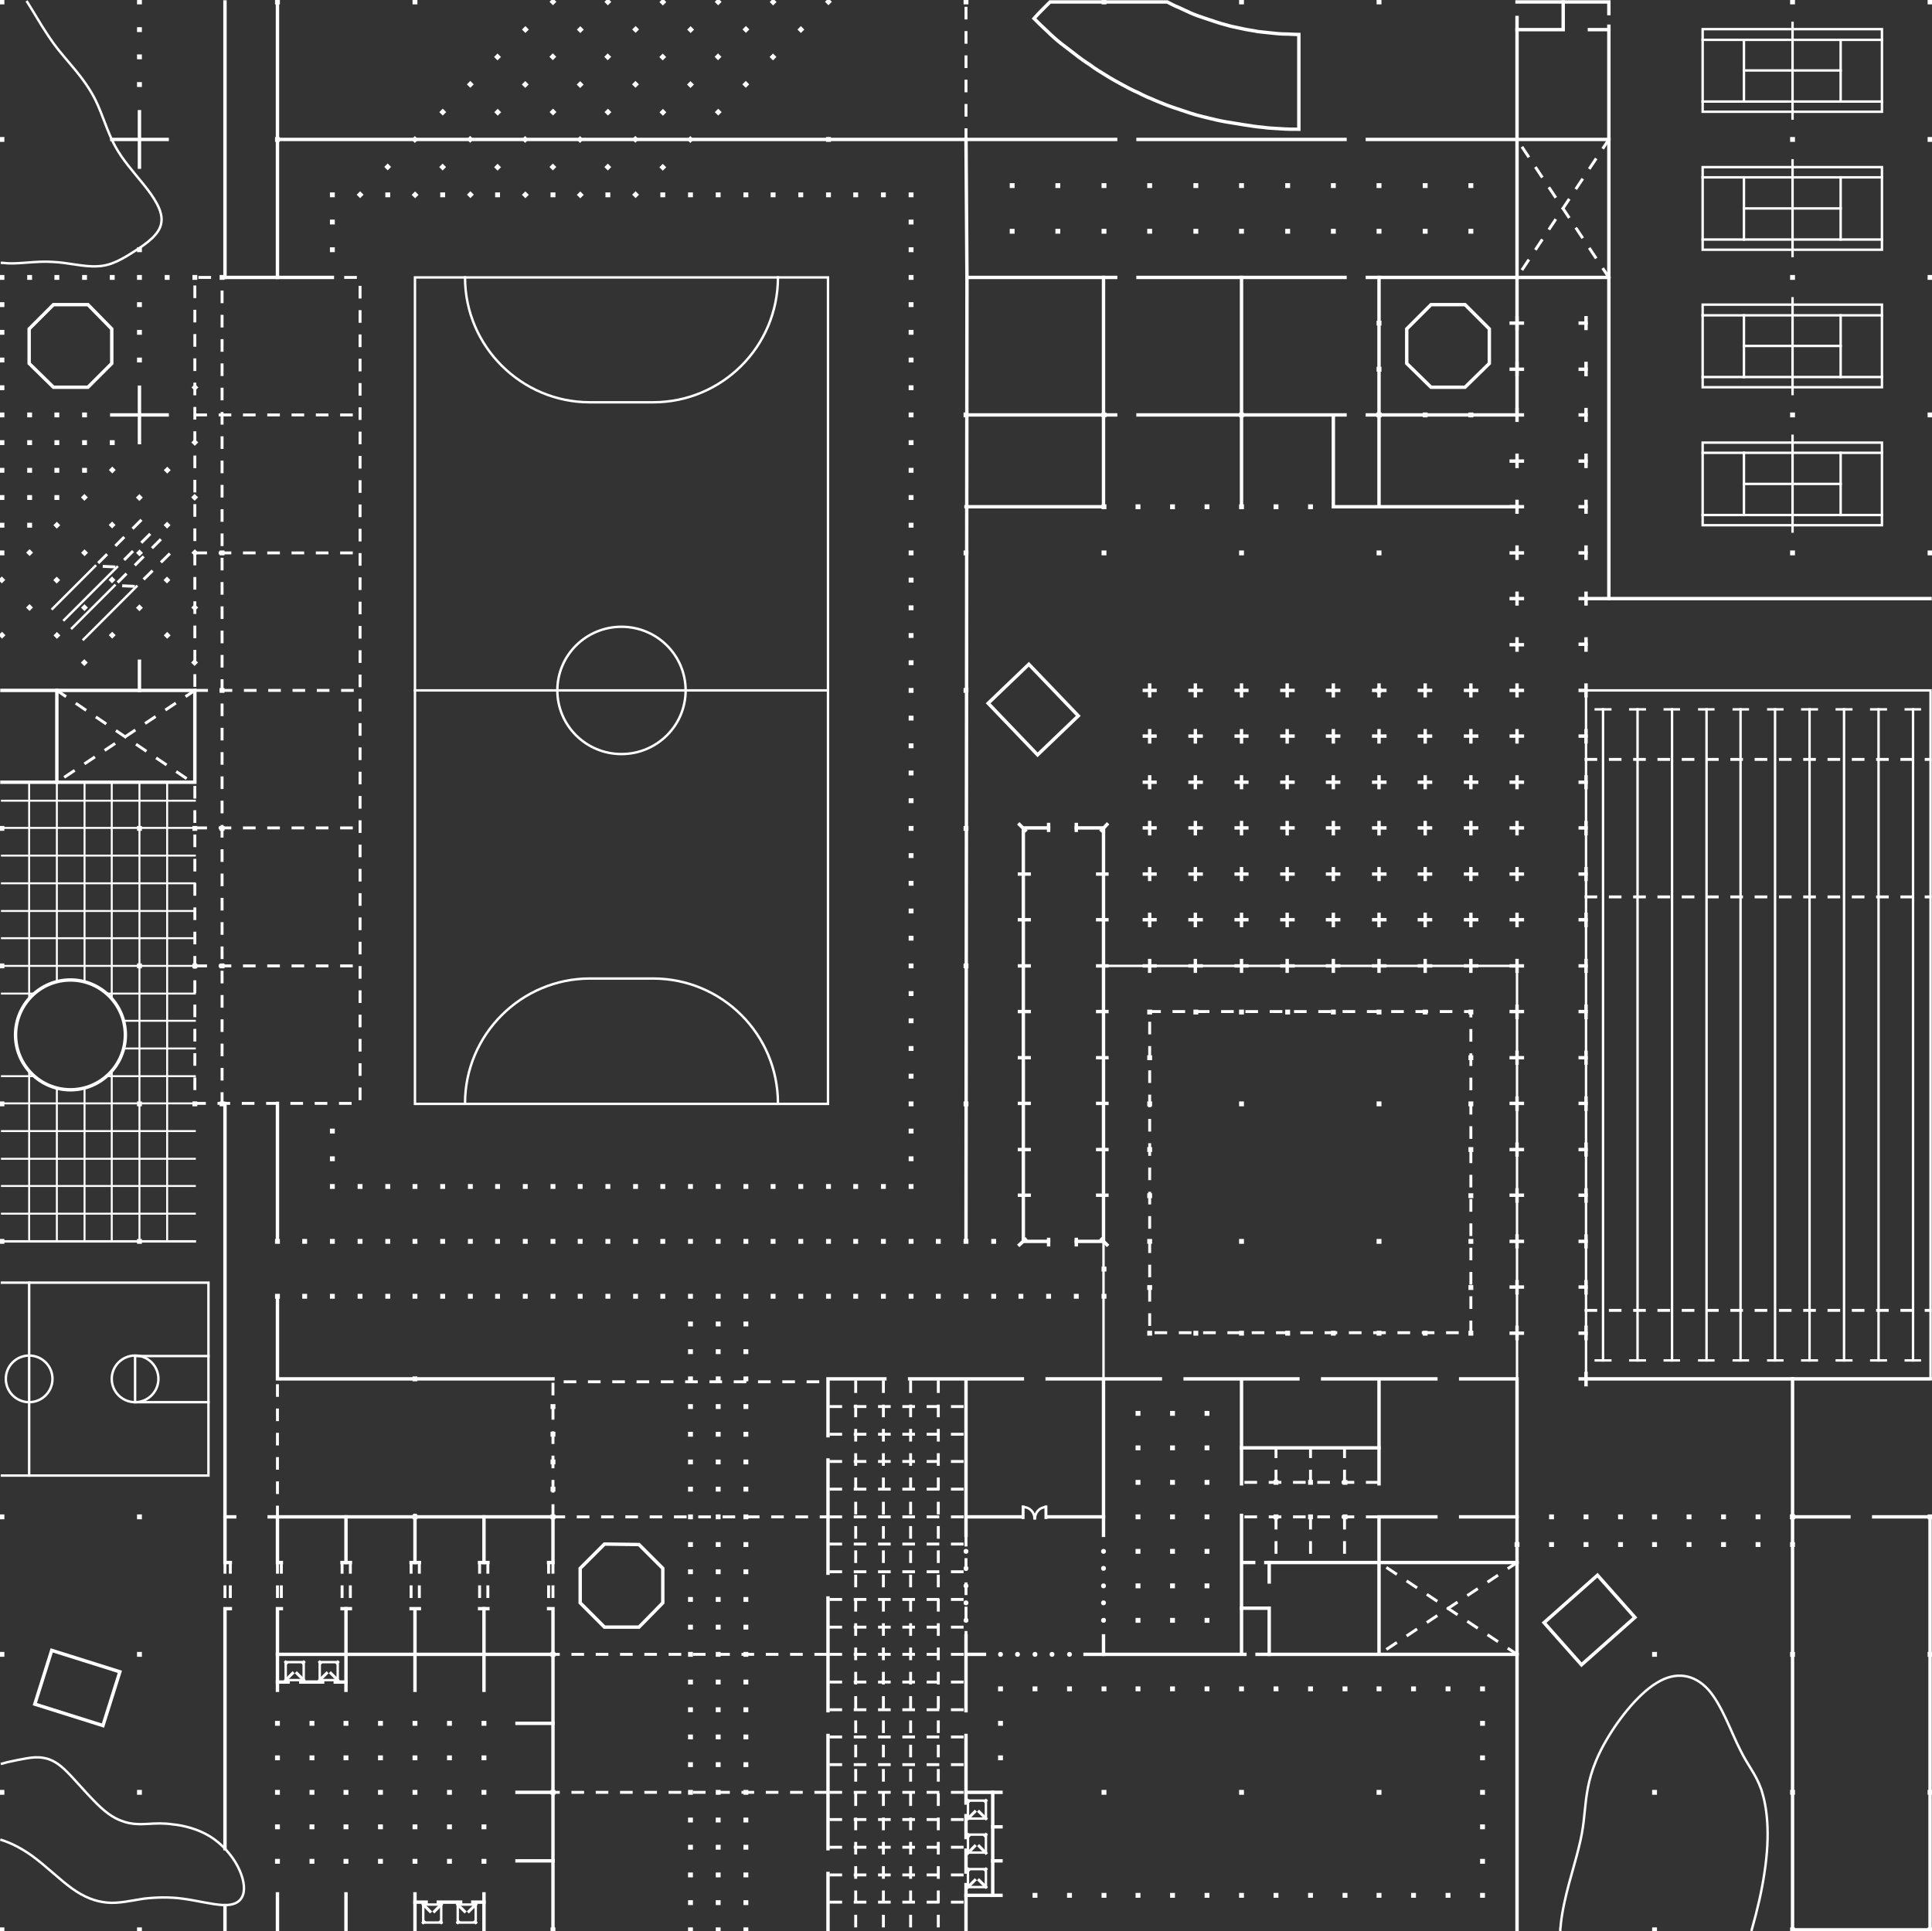 <?xml version="1.0" encoding="utf-8"?>
<!-- Generator: Adobe Illustrator 22.0.1, SVG Export Plug-In . SVG Version: 6.00 Build 0)  -->
<svg version="1.1" xmlns="http://www.w3.org/2000/svg" xmlns:xlink="http://www.w3.org/1999/xlink" x="0px" y="0px" width="397.6px"
	 height="397.5px" viewBox="0 0 397.6 397.5" style="enable-background:new 0 0 397.6 397.5;" xml:space="preserve">
<rect x="0" y="0" width="397.6" height="397.5" fill="#333333" stroke="none"/>
<style type="text/css">
	.st0{display:none;}
	.st1{display:inline;stroke:#FFFFFF;stroke-linecap:round;stroke-linejoin:round;}
	.st2{fill:#FFFFFF;stroke:#FFFFFF;stroke-width:0.4;stroke-miterlimit:10;}
	.st3{fill:none;stroke:#FFFFFF;stroke-linecap:square;}
	.st4{fill:none;stroke:#FFFFFF;stroke-width:0.7;stroke-linecap:square;}
	.st5{fill:none;stroke:#FFFFFF;stroke-width:0.55;stroke-linecap:square;}
	.st6{fill:none;stroke:#FFFFFF;stroke-width:0.6;stroke-linecap:square;stroke-dasharray:2,3;}
	.st7{fill:none;stroke:#FFFFFF;stroke-width:0.2;stroke-linecap:square;stroke-dasharray:2,3;}
	.st8{fill:none;stroke:#FFFFFF;stroke-width:0.3;stroke-linecap:square;}
	.st9{fill:none;stroke:#FFFFFF;stroke-width:0.5;stroke-linecap:square;}
	.st10{fill:none;stroke:#FFFFFF;stroke-width:0.7;stroke-linecap:square;stroke-dasharray:2,3;}
	.st11{fill:none;stroke:#FFFFFF;stroke-width:0.4;stroke-linecap:square;}
	.st12{display:inline;}
	.st13{fill:#FFFFFF;}
	.st14{display:inline;fill:none;stroke:#000000;stroke-linecap:round;stroke-linejoin:round;}
</style>
<g id="FOND" class="st0">
	<rect x="-50.2" y="-1500.3" class="st1" width="1470.6" height="1969.9"/>
</g>
<g id="Calque_1" class="st0">
</g>
<g id="PLAN::STRUCTURE_1.1">
	<rect x="5.8" y="90.8" class="st2" width="0.6" height="0.6"/>
	<rect x="5.8" y="102.1" class="st2" width="0.6" height="0.6"/>
	<rect x="5.8" y="96.5" class="st2" width="0.6" height="0.6"/>
	<rect x="11.4" y="102.1" class="st2" width="0.6" height="0.6"/>
	<rect x="11.4" y="96.5" class="st2" width="0.6" height="0.6"/>
	<rect x="17.1" y="96.5" class="st2" width="0.6" height="0.6"/>
	<rect x="34.1" y="56.8" class="st2" width="0.6" height="0.6"/>
	<rect x="28.4" y="5.8" class="st2" width="0.6" height="0.6"/>
	<rect x="28.4" y="11.4" class="st2" width="0.6" height="0.6"/>
	<rect x="28.4" y="17.1" class="st2" width="0.6" height="0.6"/>
	<rect x="28.4" y="51.1" class="st2" width="0.6" height="0.6"/>
	<rect x="5.8" y="56.8" class="st2" width="0.6" height="0.6"/>
	<rect x="11.4" y="56.8" class="st2" width="0.6" height="0.6"/>
	<rect x="17.1" y="56.8" class="st2" width="0.6" height="0.6"/>
	<rect x="22.8" y="56.8" class="st2" width="0.6" height="0.6"/>
	<rect x="28.4" y="62.4" class="st2" width="0.6" height="0.6"/>
	<rect x="28.4" y="68.1" class="st2" width="0.6" height="0.6"/>
	<rect x="28.4" y="73.8" class="st2" width="0.6" height="0.6"/>
	<rect x="5.8" y="85.1" class="st2" width="0.6" height="0.6"/>
	<rect x="11.4" y="85.1" class="st2" width="0.6" height="0.6"/>
	<rect x="17.1" y="85.1" class="st2" width="0.6" height="0.6"/>
	<rect x="136.1" y="255.2" class="st2" width="0.6" height="0.6"/>
	<rect x="107.8" y="255.2" class="st2" width="0.6" height="0.6"/>
	<rect x="79.5" y="255.2" class="st2" width="0.6" height="0.6"/>
	<rect x="62.4" y="266.5" class="st2" width="0.6" height="0.6"/>
	<rect x="56.8" y="266.5" class="st2" width="0.6" height="0.6"/>
	<rect x="68.1" y="266.5" class="st2" width="0.6" height="0.6"/>
	<rect x="68.1" y="255.2" class="st2" width="0.6" height="0.6"/>
	<rect x="62.4" y="255.2" class="st2" width="0.6" height="0.6"/>
	<rect x="73.8" y="255.2" class="st2" width="0.6" height="0.6"/>
	<rect x="79.5" y="266.5" class="st2" width="0.6" height="0.6"/>
	<rect x="73.8" y="266.5" class="st2" width="0.6" height="0.6"/>
	<rect x="90.8" y="266.5" class="st2" width="0.6" height="0.6"/>
	<rect x="85.1" y="266.5" class="st2" width="0.6" height="0.6"/>
	<rect x="96.5" y="266.5" class="st2" width="0.6" height="0.6"/>
	<rect x="96.5" y="255.2" class="st2" width="0.6" height="0.6"/>
	<rect x="90.8" y="255.2" class="st2" width="0.6" height="0.6"/>
	<rect x="102.1" y="255.2" class="st2" width="0.6" height="0.6"/>
	<rect x="107.8" y="266.5" class="st2" width="0.6" height="0.6"/>
	<rect x="102.1" y="266.5" class="st2" width="0.6" height="0.6"/>
	<rect x="119.1" y="266.5" class="st2" width="0.6" height="0.6"/>
	<rect x="113.5" y="266.5" class="st2" width="0.6" height="0.6"/>
	<rect x="124.8" y="266.5" class="st2" width="0.6" height="0.6"/>
	<rect x="124.8" y="255.2" class="st2" width="0.6" height="0.6"/>
	<rect x="119.1" y="255.2" class="st2" width="0.6" height="0.6"/>
	<rect x="130.5" y="255.2" class="st2" width="0.6" height="0.6"/>
	<rect x="136.1" y="266.5" class="st2" width="0.6" height="0.6"/>
	<rect x="130.5" y="266.5" class="st2" width="0.6" height="0.6"/>
	<rect x="170.2" y="266.5" class="st2" width="0.6" height="0.6"/>
	<rect x="198.5" y="266.5" class="st2" width="0.6" height="0.6"/>
	<rect x="215.5" y="266.5" class="st2" width="0.6" height="0.6"/>
	<rect x="221.2" y="266.5" class="st2" width="0.6" height="0.6"/>
	<rect x="204.2" y="266.5" class="st2" width="0.6" height="0.6"/>
	<rect x="209.8" y="266.5" class="st2" width="0.6" height="0.6"/>
	<rect x="187.2" y="266.5" class="st2" width="0.6" height="0.6"/>
	<rect x="192.8" y="266.5" class="st2" width="0.6" height="0.6"/>
	<rect x="192.8" y="255.2" class="st2" width="0.6" height="0.6"/>
	<rect x="187.2" y="255.2" class="st2" width="0.6" height="0.6"/>
	<rect x="175.8" y="266.5" class="st2" width="0.6" height="0.6"/>
	<rect x="181.5" y="266.5" class="st2" width="0.6" height="0.6"/>
	<rect x="181.5" y="255.2" class="st2" width="0.6" height="0.6"/>
	<rect x="175.8" y="255.2" class="st2" width="0.6" height="0.6"/>
	<rect x="158.8" y="266.5" class="st2" width="0.6" height="0.6"/>
	<rect x="164.5" y="266.5" class="st2" width="0.6" height="0.6"/>
	<rect x="164.5" y="255.2" class="st2" width="0.6" height="0.6"/>
	<rect x="158.8" y="255.2" class="st2" width="0.6" height="0.6"/>
	<rect x="147.5" y="255.2" class="st2" width="0.6" height="0.6"/>
	<rect x="153.2" y="255.2" class="st2" width="0.6" height="0.6"/>
	<rect x="153.2" y="266.5" class="st2" width="0.6" height="0.6"/>
	<rect x="141.8" y="266.5" class="st2" width="0.6" height="0.6"/>
	<rect x="147.5" y="266.5" class="st2" width="0.6" height="0.6"/>
	<rect x="153.2" y="272.2" class="st2" width="0.6" height="0.6"/>
	<rect x="141.8" y="272.2" class="st2" width="0.6" height="0.6"/>
	<rect x="147.5" y="272.2" class="st2" width="0.6" height="0.6"/>
	<rect x="147.5" y="277.9" class="st2" width="0.6" height="0.6"/>
	<rect x="141.8" y="277.9" class="st2" width="0.6" height="0.6"/>
	<rect x="153.2" y="277.9" class="st2" width="0.6" height="0.6"/>
	<rect x="153.2" y="306.2" class="st2" width="0.6" height="0.6"/>
	<rect x="147.5" y="306.2" class="st2" width="0.6" height="0.6"/>
	<rect x="147.5" y="300.6" class="st2" width="0.6" height="0.6"/>
	<rect x="153.2" y="300.6" class="st2" width="0.6" height="0.6"/>
	<rect x="147.5" y="294.9" class="st2" width="0.6" height="0.6"/>
	<rect x="153.2" y="294.9" class="st2" width="0.6" height="0.6"/>
	<rect x="147.5" y="289.2" class="st2" width="0.6" height="0.6"/>
	<rect x="153.2" y="289.2" class="st2" width="0.6" height="0.6"/>
	<rect x="153.2" y="334.6" class="st2" width="0.6" height="0.6"/>
	<rect x="141.8" y="334.6" class="st2" width="0.6" height="0.6"/>
	<rect x="147.5" y="334.6" class="st2" width="0.6" height="0.6"/>
	<rect x="147.5" y="328.9" class="st2" width="0.6" height="0.6"/>
	<rect x="141.8" y="328.9" class="st2" width="0.6" height="0.6"/>
	<rect x="153.2" y="328.9" class="st2" width="0.6" height="0.6"/>
	<rect x="147.5" y="323.2" class="st2" width="0.6" height="0.6"/>
	<rect x="141.8" y="323.2" class="st2" width="0.6" height="0.6"/>
	<rect x="153.2" y="323.2" class="st2" width="0.6" height="0.6"/>
	<rect x="147.5" y="317.6" class="st2" width="0.6" height="0.6"/>
	<rect x="141.8" y="317.6" class="st2" width="0.6" height="0.6"/>
	<rect x="153.2" y="317.6" class="st2" width="0.6" height="0.6"/>
	<rect x="153.2" y="391.3" class="st2" width="0.6" height="0.6"/>
	<rect x="141.8" y="391.3" class="st2" width="0.6" height="0.6"/>
	<rect x="147.5" y="391.3" class="st2" width="0.6" height="0.6"/>
	<rect x="147.5" y="385.6" class="st2" width="0.6" height="0.6"/>
	<rect x="141.8" y="385.6" class="st2" width="0.6" height="0.6"/>
	<rect x="153.2" y="385.6" class="st2" width="0.6" height="0.6"/>
	<rect x="147.5" y="379.9" class="st2" width="0.6" height="0.6"/>
	<rect x="141.8" y="379.9" class="st2" width="0.6" height="0.6"/>
	<rect x="153.2" y="379.9" class="st2" width="0.6" height="0.6"/>
	<rect x="147.5" y="374.3" class="st2" width="0.6" height="0.6"/>
	<rect x="141.8" y="374.3" class="st2" width="0.6" height="0.6"/>
	<rect x="153.2" y="374.3" class="st2" width="0.6" height="0.6"/>
	<rect x="153.2" y="345.9" class="st2" width="0.6" height="0.6"/>
	<rect x="141.8" y="345.9" class="st2" width="0.6" height="0.6"/>
	<rect x="147.5" y="345.9" class="st2" width="0.6" height="0.6"/>
	<rect x="153.2" y="351.6" class="st2" width="0.6" height="0.6"/>
	<rect x="141.8" y="351.6" class="st2" width="0.6" height="0.6"/>
	<rect x="147.5" y="351.6" class="st2" width="0.6" height="0.6"/>
	<rect x="153.2" y="357.2" class="st2" width="0.6" height="0.6"/>
	<rect x="141.8" y="357.2" class="st2" width="0.6" height="0.6"/>
	<rect x="147.5" y="357.2" class="st2" width="0.6" height="0.6"/>
	<rect x="147.5" y="362.9" class="st2" width="0.6" height="0.6"/>
	<rect x="141.8" y="362.9" class="st2" width="0.6" height="0.6"/>
	<rect x="153.2" y="362.9" class="st2" width="0.6" height="0.6"/>
	<rect x="147.5" y="283.5" class="st2" width="0.6" height="0.6"/>
	<rect x="147.5" y="311.9" class="st2" width="0.6" height="0.6"/>
	<rect x="147.5" y="340.2" class="st2" width="0.6" height="0.6"/>
	<rect x="147.5" y="368.6" class="st2" width="0.6" height="0.6"/>
	<rect x="147.5" y="396.9" class="st2" width="0.6" height="0.6"/>
	<rect x="233.9" y="290.6" class="st2" width="0.6" height="0.6"/>
	<rect x="241" y="290.6" class="st2" width="0.6" height="0.6"/>
	<rect x="248.1" y="290.6" class="st2" width="0.6" height="0.6"/>
	<rect x="233.9" y="333.2" class="st2" width="0.6" height="0.6"/>
	<rect x="241" y="333.2" class="st2" width="0.6" height="0.6"/>
	<rect x="248.1" y="333.2" class="st2" width="0.6" height="0.6"/>
	<rect x="233.9" y="326.1" class="st2" width="0.6" height="0.6"/>
	<rect x="233.9" y="319" class="st2" width="0.6" height="0.6"/>
	<rect x="241" y="319" class="st2" width="0.6" height="0.6"/>
	<rect x="241" y="326.1" class="st2" width="0.6" height="0.6"/>
	<rect x="248.1" y="319" class="st2" width="0.6" height="0.6"/>
	<rect x="248.1" y="326.1" class="st2" width="0.6" height="0.6"/>
	<rect x="248.1" y="311.9" class="st2" width="0.6" height="0.6"/>
	<rect x="248.1" y="304.8" class="st2" width="0.6" height="0.6"/>
	<rect x="241" y="311.9" class="st2" width="0.6" height="0.6"/>
	<rect x="241" y="304.8" class="st2" width="0.6" height="0.6"/>
	<rect x="233.9" y="304.8" class="st2" width="0.6" height="0.6"/>
	<rect x="233.9" y="311.9" class="st2" width="0.6" height="0.6"/>
	<rect x="248.1" y="297.7" class="st2" width="0.6" height="0.6"/>
	<rect x="241" y="297.7" class="st2" width="0.6" height="0.6"/>
	<rect x="233.9" y="297.7" class="st2" width="0.6" height="0.6"/>
	<rect x="255.2" y="85.1" class="st2" width="0.6" height="0.6"/>
	<rect x="39.8" y="226.9" class="st2" width="0.6" height="0.6"/>
	<rect x="39.8" y="198.5" class="st2" width="0.6" height="0.6"/>
	<rect x="39.8" y="170.2" class="st2" width="0.6" height="0.6"/>
	<rect x="39.8" y="56.8" class="st2" width="0.6" height="0.6"/>
	<rect x="45.4" y="56.8" class="st2" width="0.6" height="0.6"/>
	<rect x="45.4" y="113.5" class="st2" width="0.6" height="0.6"/>
	<rect x="45.4" y="141.8" class="st2" width="0.6" height="0.6"/>
	<rect x="45.4" y="170.2" class="st2" width="0.6" height="0.6"/>
	<rect x="45.4" y="226.9" class="st2" width="0.6" height="0.6"/>
	<rect x="45.4" y="198.5" class="st2" width="0.6" height="0.6"/>
	<rect x="28.4" y="198.5" class="st2" width="0.6" height="0.6"/>
	<rect x="28.4" y="170.2" class="st2" width="0.6" height="0.6"/>
	<rect x="0.1" y="113.5" class="st2" width="0.6" height="0.6"/>
	<rect x="56.8" y="354.4" class="st2" width="0.6" height="0.6"/>
	<rect x="56.8" y="368.6" class="st2" width="0.6" height="0.6"/>
	<rect x="56.8" y="361.5" class="st2" width="0.6" height="0.6"/>
	<rect x="56.8" y="382.8" class="st2" width="0.6" height="0.6"/>
	<rect x="56.8" y="375.7" class="st2" width="0.6" height="0.6"/>
	<rect x="63.9" y="375.7" class="st2" width="0.6" height="0.6"/>
	<rect x="78" y="375.7" class="st2" width="0.6" height="0.6"/>
	<rect x="70.9" y="375.7" class="st2" width="0.6" height="0.6"/>
	<rect x="85.1" y="375.7" class="st2" width="0.6" height="0.6"/>
	<rect x="99.3" y="375.7" class="st2" width="0.6" height="0.6"/>
	<rect x="92.2" y="375.7" class="st2" width="0.6" height="0.6"/>
	<rect x="63.9" y="382.8" class="st2" width="0.6" height="0.6"/>
	<rect x="78" y="382.8" class="st2" width="0.6" height="0.6"/>
	<rect x="70.9" y="382.8" class="st2" width="0.6" height="0.6"/>
	<rect x="85.1" y="382.8" class="st2" width="0.6" height="0.6"/>
	<rect x="99.3" y="382.8" class="st2" width="0.6" height="0.6"/>
	<rect x="92.2" y="382.8" class="st2" width="0.6" height="0.6"/>
	<rect x="92.2" y="361.5" class="st2" width="0.6" height="0.6"/>
	<rect x="99.3" y="361.5" class="st2" width="0.6" height="0.6"/>
	<rect x="85.1" y="361.5" class="st2" width="0.6" height="0.6"/>
	<rect x="70.9" y="361.5" class="st2" width="0.6" height="0.6"/>
	<rect x="78" y="361.5" class="st2" width="0.6" height="0.6"/>
	<rect x="63.9" y="361.5" class="st2" width="0.6" height="0.6"/>
	<rect x="92.2" y="368.6" class="st2" width="0.6" height="0.6"/>
	<rect x="56.8" y="28.4" class="st2" width="0.6" height="0.6"/>
	<rect x="368.6" y="317.6" class="st2" width="0.6" height="0.6"/>
	<rect x="361.5" y="317.6" class="st2" width="0.6" height="0.6"/>
	<rect x="354.4" y="317.6" class="st2" width="0.6" height="0.6"/>
	<rect x="347.3" y="317.6" class="st2" width="0.6" height="0.6"/>
	<rect x="340.2" y="317.6" class="st2" width="0.6" height="0.6"/>
	<rect x="333.2" y="317.6" class="st2" width="0.6" height="0.6"/>
	<rect x="326.1" y="317.6" class="st2" width="0.6" height="0.6"/>
	<rect x="319" y="317.6" class="st2" width="0.6" height="0.6"/>
	<rect x="311.9" y="317.6" class="st2" width="0.6" height="0.6"/>
	<rect x="368.6" y="311.9" class="st2" width="0.6" height="0.6"/>
	<rect x="361.5" y="311.9" class="st2" width="0.6" height="0.6"/>
	<rect x="354.4" y="311.9" class="st2" width="0.6" height="0.6"/>
	<rect x="347.3" y="311.9" class="st2" width="0.6" height="0.6"/>
	<rect x="340.2" y="311.9" class="st2" width="0.6" height="0.6"/>
	<rect x="333.2" y="311.9" class="st2" width="0.6" height="0.6"/>
	<rect x="326.1" y="311.9" class="st2" width="0.6" height="0.6"/>
	<rect x="319" y="311.9" class="st2" width="0.6" height="0.6"/>
	<rect x="212.7" y="347.3" class="st2" width="0.6" height="0.6"/>
	<rect x="219.8" y="347.3" class="st2" width="0.6" height="0.6"/>
	<rect x="226.9" y="347.3" class="st2" width="0.6" height="0.6"/>
	<rect x="233.9" y="347.3" class="st2" width="0.6" height="0.6"/>
	<rect x="241" y="347.3" class="st2" width="0.6" height="0.6"/>
	<rect x="248.1" y="347.3" class="st2" width="0.6" height="0.6"/>
	<rect x="255.2" y="347.3" class="st2" width="0.6" height="0.6"/>
	<rect x="262.3" y="347.3" class="st2" width="0.6" height="0.6"/>
	<rect x="269.4" y="347.3" class="st2" width="0.6" height="0.6"/>
	<rect x="276.5" y="347.3" class="st2" width="0.6" height="0.6"/>
	<rect x="283.5" y="347.3" class="st2" width="0.6" height="0.6"/>
	<rect x="290.6" y="347.3" class="st2" width="0.6" height="0.6"/>
	<rect x="297.7" y="347.3" class="st2" width="0.6" height="0.6"/>
	<rect x="304.8" y="347.3" class="st2" width="0.6" height="0.6"/>
	<rect x="304.8" y="354.4" class="st2" width="0.6" height="0.6"/>
	<rect x="304.8" y="361.5" class="st2" width="0.6" height="0.6"/>
	<rect x="304.8" y="368.6" class="st2" width="0.6" height="0.6"/>
	<rect x="304.8" y="375.7" class="st2" width="0.6" height="0.6"/>
	<rect x="304.8" y="382.8" class="st2" width="0.6" height="0.6"/>
	<rect x="304.8" y="389.8" class="st2" width="0.6" height="0.6"/>
	<rect x="297.7" y="389.8" class="st2" width="0.6" height="0.6"/>
	<rect x="290.6" y="389.8" class="st2" width="0.6" height="0.6"/>
	<rect x="283.5" y="389.8" class="st2" width="0.6" height="0.6"/>
	<rect x="276.5" y="389.8" class="st2" width="0.6" height="0.6"/>
	<rect x="269.4" y="389.8" class="st2" width="0.6" height="0.6"/>
	<rect x="262.3" y="389.8" class="st2" width="0.6" height="0.6"/>
	<rect x="255.2" y="389.8" class="st2" width="0.6" height="0.6"/>
	<rect x="248.1" y="389.8" class="st2" width="0.6" height="0.6"/>
	<rect x="241" y="389.8" class="st2" width="0.6" height="0.6"/>
	<rect x="233.9" y="389.8" class="st2" width="0.6" height="0.6"/>
	<rect x="226.9" y="389.8" class="st2" width="0.6" height="0.6"/>
	<rect x="219.8" y="389.8" class="st2" width="0.6" height="0.6"/>
	<rect x="212.7" y="389.8" class="st2" width="0.6" height="0.6"/>
	<rect x="205.6" y="361.5" class="st2" width="0.6" height="0.6"/>
	<rect x="205.6" y="354.4" class="st2" width="0.6" height="0.6"/>
	<rect x="236.3" y="274.1" class="st2" width="0.6" height="0.6"/>
	<rect x="245.8" y="274.1" class="st2" width="0.6" height="0.6"/>
	<rect x="255.2" y="274.1" class="st2" width="0.6" height="0.6"/>
	<rect x="264.7" y="274.1" class="st2" width="0.6" height="0.6"/>
	<rect x="274.1" y="274.1" class="st2" width="0.6" height="0.6"/>
	<rect x="283.5" y="274.1" class="st2" width="0.6" height="0.6"/>
	<rect x="293" y="274.1" class="st2" width="0.6" height="0.6"/>
	<rect x="302.4" y="274.1" class="st2" width="0.6" height="0.6"/>
	<rect x="302.4" y="264.7" class="st2" width="0.6" height="0.6"/>
	<rect x="302.4" y="255.2" class="st2" width="0.6" height="0.6"/>
	<rect x="302.4" y="245.8" class="st2" width="0.6" height="0.6"/>
	<rect x="302.4" y="236.3" class="st2" width="0.6" height="0.6"/>
	<rect x="302.4" y="226.9" class="st2" width="0.6" height="0.6"/>
	<rect x="302.4" y="217.4" class="st2" width="0.6" height="0.6"/>
	<rect x="302.4" y="208" class="st2" width="0.6" height="0.6"/>
	<rect x="293" y="208" class="st2" width="0.6" height="0.6"/>
	<rect x="283.5" y="208" class="st2" width="0.6" height="0.6"/>
	<rect x="274.1" y="208" class="st2" width="0.6" height="0.6"/>
	<rect x="264.7" y="208" class="st2" width="0.6" height="0.6"/>
	<rect x="255.2" y="208" class="st2" width="0.6" height="0.6"/>
	<rect x="245.8" y="208" class="st2" width="0.6" height="0.6"/>
	<rect x="236.3" y="208" class="st2" width="0.6" height="0.6"/>
	<rect x="236.3" y="217.4" class="st2" width="0.6" height="0.6"/>
	<rect x="236.3" y="226.9" class="st2" width="0.6" height="0.6"/>
	<rect x="236.3" y="236.3" class="st2" width="0.6" height="0.6"/>
	<rect x="236.3" y="245.8" class="st2" width="0.6" height="0.6"/>
	<rect x="236.3" y="255.2" class="st2" width="0.6" height="0.6"/>
	<rect x="236.3" y="264.7" class="st2" width="0.6" height="0.6"/>
	<rect x="302.4" y="85.1" class="st2" width="0.6" height="0.6"/>
	<rect x="293" y="85.1" class="st2" width="0.6" height="0.6"/>
	<rect x="283.5" y="66.2" class="st2" width="0.6" height="0.6"/>
	<rect x="255.2" y="37.9" class="st2" width="0.6" height="0.6"/>
	<rect x="264.7" y="37.9" class="st2" width="0.6" height="0.6"/>
	<rect x="283.5" y="37.9" class="st2" width="0.6" height="0.6"/>
	<rect x="302.4" y="37.9" class="st2" width="0.6" height="0.6"/>
	<rect x="293" y="37.9" class="st2" width="0.6" height="0.6"/>
	<rect x="274.1" y="37.9" class="st2" width="0.6" height="0.6"/>
	<rect x="264.7" y="47.3" class="st2" width="0.6" height="0.6"/>
	<rect x="283.5" y="47.3" class="st2" width="0.6" height="0.6"/>
	<rect x="302.4" y="47.3" class="st2" width="0.6" height="0.6"/>
	<rect x="293" y="47.3" class="st2" width="0.6" height="0.6"/>
	<rect x="274.1" y="47.3" class="st2" width="0.6" height="0.6"/>
	<rect x="255.2" y="47.3" class="st2" width="0.6" height="0.6"/>
	<rect x="236.3" y="37.9" class="st2" width="0.6" height="0.6"/>
	<rect x="245.8" y="37.9" class="st2" width="0.6" height="0.6"/>
	<rect x="226.9" y="37.9" class="st2" width="0.6" height="0.6"/>
	<rect x="217.4" y="37.9" class="st2" width="0.6" height="0.6"/>
	<rect x="208" y="37.9" class="st2" width="0.6" height="0.6"/>
	<rect x="283.5" y="85.1" class="st2" width="0.6" height="0.6"/>
	<rect x="283.5" y="75.7" class="st2" width="0.6" height="0.6"/>
	<rect x="208" y="47.3" class="st2" width="0.6" height="0.6"/>
	<rect x="217.4" y="47.3" class="st2" width="0.6" height="0.6"/>
	<rect x="226.9" y="47.3" class="st2" width="0.6" height="0.6"/>
	<rect x="245.8" y="47.3" class="st2" width="0.6" height="0.6"/>
	<rect x="236.3" y="47.3" class="st2" width="0.6" height="0.6"/>
	<rect x="205.6" y="347.3" class="st2" width="0.6" height="0.6"/>
	<rect x="0.1" y="396.9" class="st2" width="0.6" height="0.6"/>
	<rect x="0.1" y="368.6" class="st2" width="0.6" height="0.6"/>
	<rect x="0.1" y="340.2" class="st2" width="0.6" height="0.6"/>
	<rect x="0.1" y="311.9" class="st2" width="0.6" height="0.6"/>
	<rect x="0.1" y="170.2" class="st2" width="0.6" height="0.6"/>
	<rect x="0.1" y="198.5" class="st2" width="0.6" height="0.6"/>
	<rect x="0.1" y="226.9" class="st2" width="0.6" height="0.6"/>
	<rect x="0.1" y="255.2" class="st2" width="0.6" height="0.6"/>
	<rect x="0.1" y="0.1" class="st2" width="0.6" height="0.6"/>
	<rect x="0.1" y="28.4" class="st2" width="0.6" height="0.6"/>
	<rect x="0.1" y="56.8" class="st2" width="0.6" height="0.6"/>
	<rect x="28.4" y="56.8" class="st2" width="0.6" height="0.6"/>
	<rect x="28.4" y="0.1" class="st2" width="0.6" height="0.6"/>
	<rect x="28.4" y="255.2" class="st2" width="0.6" height="0.6"/>
	<rect x="28.4" y="226.9" class="st2" width="0.6" height="0.6"/>
	<rect x="28.4" y="311.9" class="st2" width="0.6" height="0.6"/>
	<rect x="28.4" y="340.2" class="st2" width="0.6" height="0.6"/>
	<rect x="28.4" y="368.6" class="st2" width="0.6" height="0.6"/>
	<rect x="28.4" y="396.9" class="st2" width="0.6" height="0.6"/>
	<rect x="56.8" y="0.1" class="st2" width="0.6" height="0.6"/>
	<rect x="56.8" y="255.2" class="st2" width="0.6" height="0.6"/>
	<rect x="85.1" y="0.1" class="st2" width="0.6" height="0.6"/>
	<rect x="85.1" y="255.2" class="st2" width="0.6" height="0.6"/>
	<rect x="85.1" y="283.5" class="st2" width="0.6" height="0.6"/>
	<rect x="85.1" y="311.9" class="st2" width="0.6" height="0.6"/>
	<rect x="113.5" y="255.2" class="st2" width="0.6" height="0.6"/>
	<rect x="113.5" y="311.9" class="st2" width="0.6" height="0.6"/>
	<rect x="113.5" y="340.2" class="st2" width="0.6" height="0.6"/>
	<rect x="113.5" y="368.6" class="st2" width="0.6" height="0.6"/>
	<rect x="113.5" y="396.9" class="st2" width="0.6" height="0.6"/>
	<rect x="141.8" y="255.2" class="st2" width="0.6" height="0.6"/>
	<rect x="141.8" y="283.5" class="st2" width="0.6" height="0.6"/>
	<rect x="141.8" y="311.9" class="st2" width="0.6" height="0.6"/>
	<rect x="141.8" y="340.2" class="st2" width="0.6" height="0.6"/>
	<rect x="141.8" y="368.6" class="st2" width="0.6" height="0.6"/>
	<rect x="141.8" y="396.9" class="st2" width="0.6" height="0.6"/>
	<rect x="170.2" y="28.4" class="st2" width="0.6" height="0.6"/>
	<rect x="170.2" y="255.2" class="st2" width="0.6" height="0.6"/>
	<rect x="198.5" y="113.5" class="st2" width="0.6" height="0.6"/>
	<rect x="198.5" y="85.1" class="st2" width="0.6" height="0.6"/>
	<rect x="198.5" y="0.1" class="st2" width="0.6" height="0.6"/>
	<rect x="198.5" y="255.2" class="st2" width="0.6" height="0.6"/>
	<rect x="198.5" y="226.9" class="st2" width="0.6" height="0.6"/>
	<rect x="198.5" y="198.5" class="st2" width="0.6" height="0.6"/>
	<rect x="198.5" y="170.2" class="st2" width="0.6" height="0.6"/>
	<rect x="198.5" y="141.8" class="st2" width="0.6" height="0.6"/>
	<rect x="226.9" y="113.5" class="st2" width="0.6" height="0.6"/>
	<rect x="226.9" y="85.1" class="st2" width="0.6" height="0.6"/>
	<rect x="226.9" y="0.1" class="st2" width="0.6" height="0.6"/>
	<rect x="226.9" y="368.6" class="st2" width="0.6" height="0.6"/>
	<rect x="255.2" y="113.5" class="st2" width="0.6" height="0.6"/>
	<rect x="255.2" y="0.1" class="st2" width="0.6" height="0.6"/>
	<rect x="255.2" y="255.2" class="st2" width="0.6" height="0.6"/>
	<rect x="255.2" y="226.9" class="st2" width="0.6" height="0.6"/>
	<rect x="255.2" y="368.6" class="st2" width="0.6" height="0.6"/>
	<rect x="283.5" y="113.5" class="st2" width="0.6" height="0.6"/>
	<rect x="283.5" y="85.1" class="st2" width="0.6" height="0.6"/>
	<rect x="283.5" y="0.1" class="st2" width="0.6" height="0.6"/>
	<rect x="283.5" y="255.2" class="st2" width="0.6" height="0.6"/>
	<rect x="283.5" y="226.9" class="st2" width="0.6" height="0.6"/>
	<rect x="283.5" y="141.8" class="st2" width="0.6" height="0.6"/>
	<rect x="283.5" y="368.6" class="st2" width="0.6" height="0.6"/>
	<rect x="340.2" y="311.9" class="st2" width="0.6" height="0.6"/>
	<rect x="340.2" y="340.2" class="st2" width="0.6" height="0.6"/>
	<rect x="340.2" y="368.6" class="st2" width="0.6" height="0.6"/>
	<rect x="340.2" y="396.9" class="st2" width="0.6" height="0.6"/>
	<rect x="368.6" y="113.5" class="st2" width="0.6" height="0.6"/>
	<rect x="368.6" y="85.1" class="st2" width="0.6" height="0.6"/>
	<rect x="368.6" y="56.8" class="st2" width="0.6" height="0.6"/>
	<rect x="368.6" y="28.4" class="st2" width="0.6" height="0.6"/>
	<rect x="368.6" y="0.1" class="st2" width="0.6" height="0.6"/>
	<rect x="368.6" y="311.9" class="st2" width="0.6" height="0.6"/>
	<rect x="368.6" y="340.2" class="st2" width="0.6" height="0.6"/>
	<rect x="368.6" y="368.6" class="st2" width="0.6" height="0.6"/>
	<rect x="368.6" y="396.9" class="st2" width="0.6" height="0.6"/>
	<rect x="396.9" y="113.5" class="st2" width="0.6" height="0.6"/>
	<rect x="396.9" y="85.1" class="st2" width="0.6" height="0.6"/>
	<rect x="396.9" y="56.8" class="st2" width="0.6" height="0.6"/>
	<rect x="396.9" y="28.4" class="st2" width="0.6" height="0.6"/>
	<rect x="396.9" y="0.1" class="st2" width="0.6" height="0.6"/>
	<rect x="396.9" y="311.9" class="st2" width="0.6" height="0.6"/>
	<rect x="396.9" y="340.2" class="st2" width="0.6" height="0.6"/>
	<rect x="396.9" y="368.6" class="st2" width="0.6" height="0.6"/>
	<rect x="396.9" y="396.9" class="st2" width="0.6" height="0.6"/>
	<rect x="99.3" y="368.6" class="st2" width="0.6" height="0.6"/>
	<rect x="85.1" y="368.6" class="st2" width="0.6" height="0.6"/>
	<rect x="70.9" y="368.6" class="st2" width="0.6" height="0.6"/>
	<rect x="78" y="368.6" class="st2" width="0.6" height="0.6"/>
	<rect x="63.9" y="368.6" class="st2" width="0.6" height="0.6"/>
	<rect x="92.2" y="354.4" class="st2" width="0.6" height="0.6"/>
	<rect x="99.3" y="354.4" class="st2" width="0.6" height="0.6"/>
	<rect x="85.1" y="354.4" class="st2" width="0.6" height="0.6"/>
	<rect x="70.9" y="354.4" class="st2" width="0.6" height="0.6"/>
	<rect x="78" y="354.4" class="st2" width="0.6" height="0.6"/>
	<rect x="63.9" y="354.4" class="st2" width="0.6" height="0.6"/>
	<rect x="153.2" y="283.5" class="st2" width="0.6" height="0.6"/>
	<rect x="153.2" y="311.9" class="st2" width="0.6" height="0.6"/>
	<rect x="153.2" y="340.2" class="st2" width="0.6" height="0.6"/>
	<rect x="153.2" y="368.6" class="st2" width="0.6" height="0.6"/>
	<rect x="153.2" y="396.9" class="st2" width="0.6" height="0.6"/>
	<rect x="170.2" y="243.9" class="st2" width="0.6" height="0.6"/>
	<rect x="141.8" y="243.9" class="st2" width="0.6" height="0.6"/>
	<rect x="113.5" y="243.9" class="st2" width="0.6" height="0.6"/>
	<rect x="85.1" y="243.9" class="st2" width="0.6" height="0.6"/>
	<rect x="153.2" y="243.9" class="st2" width="0.6" height="0.6"/>
	<rect x="147.5" y="243.9" class="st2" width="0.6" height="0.6"/>
	<rect x="158.8" y="243.9" class="st2" width="0.6" height="0.6"/>
	<rect x="164.5" y="243.9" class="st2" width="0.6" height="0.6"/>
	<rect x="175.8" y="243.9" class="st2" width="0.6" height="0.6"/>
	<rect x="181.5" y="243.9" class="st2" width="0.6" height="0.6"/>
	<rect x="130.5" y="243.9" class="st2" width="0.6" height="0.6"/>
	<rect x="119.1" y="243.9" class="st2" width="0.6" height="0.6"/>
	<rect x="124.8" y="243.9" class="st2" width="0.6" height="0.6"/>
	<rect x="102.1" y="243.9" class="st2" width="0.6" height="0.6"/>
	<rect x="90.8" y="243.9" class="st2" width="0.6" height="0.6"/>
	<rect x="96.5" y="243.9" class="st2" width="0.6" height="0.6"/>
	<rect x="73.8" y="243.9" class="st2" width="0.6" height="0.6"/>
	<rect x="68.1" y="243.9" class="st2" width="0.6" height="0.6"/>
	<rect x="79.5" y="243.9" class="st2" width="0.6" height="0.6"/>
	<rect x="107.8" y="243.9" class="st2" width="0.6" height="0.6"/>
	<rect x="136.1" y="243.9" class="st2" width="0.6" height="0.6"/>
	<rect x="187.2" y="243.9" class="st2" width="0.6" height="0.6"/>
	<rect x="187.2" y="221.2" class="st2" width="0.6" height="0.6"/>
	<rect x="187.2" y="232.5" class="st2" width="0.6" height="0.6"/>
	<rect x="187.2" y="238.2" class="st2" width="0.6" height="0.6"/>
	<rect x="187.2" y="226.9" class="st2" width="0.6" height="0.6"/>
	<rect x="187.2" y="209.8" class="st2" width="0.6" height="0.6"/>
	<rect x="187.2" y="215.5" class="st2" width="0.6" height="0.6"/>
	<rect x="187.2" y="187.2" class="st2" width="0.6" height="0.6"/>
	<rect x="187.2" y="198.5" class="st2" width="0.6" height="0.6"/>
	<rect x="187.2" y="204.2" class="st2" width="0.6" height="0.6"/>
	<rect x="187.2" y="192.8" class="st2" width="0.6" height="0.6"/>
	<rect x="187.2" y="175.8" class="st2" width="0.6" height="0.6"/>
	<rect x="187.2" y="181.5" class="st2" width="0.6" height="0.6"/>
	<rect x="187.2" y="147.5" class="st2" width="0.6" height="0.6"/>
	<rect x="187.2" y="90.8" class="st2" width="0.6" height="0.6"/>
	<rect x="187.2" y="62.4" class="st2" width="0.6" height="0.6"/>
	<rect x="187.2" y="119.1" class="st2" width="0.6" height="0.6"/>
	<rect x="187.2" y="79.5" class="st2" width="0.6" height="0.6"/>
	<rect x="187.2" y="85.1" class="st2" width="0.6" height="0.6"/>
	<rect x="187.2" y="73.8" class="st2" width="0.6" height="0.6"/>
	<rect x="187.2" y="68.1" class="st2" width="0.6" height="0.6"/>
	<rect x="187.2" y="56.8" class="st2" width="0.6" height="0.6"/>
	<rect x="187.2" y="51.1" class="st2" width="0.6" height="0.6"/>
	<rect x="187.2" y="45.4" class="st2" width="0.6" height="0.6"/>
	<rect x="187.2" y="39.8" class="st2" width="0.6" height="0.6"/>
	<rect x="187.2" y="102.1" class="st2" width="0.6" height="0.6"/>
	<rect x="187.2" y="113.5" class="st2" width="0.6" height="0.6"/>
	<rect x="187.2" y="107.8" class="st2" width="0.6" height="0.6"/>
	<rect x="187.2" y="130.5" class="st2" width="0.6" height="0.6"/>
	<rect x="187.2" y="141.8" class="st2" width="0.6" height="0.6"/>
	<rect x="187.2" y="136.1" class="st2" width="0.6" height="0.6"/>
	<rect x="187.2" y="158.8" class="st2" width="0.6" height="0.6"/>
	<rect x="187.2" y="170.2" class="st2" width="0.6" height="0.6"/>
	<rect x="187.2" y="164.5" class="st2" width="0.6" height="0.6"/>
	<rect x="187.2" y="153.2" class="st2" width="0.6" height="0.6"/>
	<rect x="187.2" y="124.8" class="st2" width="0.6" height="0.6"/>
	<rect x="187.2" y="96.5" class="st2" width="0.6" height="0.6"/>
	<rect x="141.8" y="39.8" class="st2" width="0.6" height="0.6"/>
	<rect x="170.2" y="39.8" class="st2" width="0.6" height="0.6"/>
	<rect x="113.5" y="39.8" class="st2" width="0.6" height="0.6"/>
	<rect x="153.2" y="39.8" class="st2" width="0.6" height="0.6"/>
	<rect x="147.5" y="39.8" class="st2" width="0.6" height="0.6"/>
	<rect x="158.8" y="39.8" class="st2" width="0.6" height="0.6"/>
	<rect x="164.5" y="39.8" class="st2" width="0.6" height="0.6"/>
	<rect x="175.8" y="39.8" class="st2" width="0.6" height="0.6"/>
	<rect x="181.5" y="39.8" class="st2" width="0.6" height="0.6"/>
	<rect x="124.8" y="39.8" class="st2" width="0.6" height="0.6"/>
	<rect x="102.1" y="39.8" class="st2" width="0.6" height="0.6"/>
	<rect x="90.8" y="39.8" class="st2" width="0.6" height="0.6"/>
	<rect x="68.1" y="39.8" class="st2" width="0.6" height="0.6"/>
	<rect x="79.5" y="39.8" class="st2" width="0.6" height="0.6"/>
	<rect x="136.1" y="39.8" class="st2" width="0.6" height="0.6"/>
	<rect x="68.1" y="238.2" class="st2" width="0.6" height="0.6"/>
	<rect x="68.1" y="232.5" class="st2" width="0.6" height="0.6"/>
	<rect x="68.1" y="45.4" class="st2" width="0.6" height="0.6"/>
	<rect x="68.1" y="51.1" class="st2" width="0.6" height="0.6"/>
	<rect x="113.5" y="289.2" class="st2" width="0.6" height="0.6"/>
	<rect x="113.5" y="294.9" class="st2" width="0.6" height="0.6"/>
	<rect x="113.5" y="300.6" class="st2" width="0.6" height="0.6"/>
	<rect x="113.5" y="306.2" class="st2" width="0.6" height="0.6"/>
	<rect x="141.8" y="306.2" class="st2" width="0.6" height="0.6"/>
	<rect x="141.8" y="300.6" class="st2" width="0.6" height="0.6"/>
	<rect x="141.8" y="294.9" class="st2" width="0.6" height="0.6"/>
	<rect x="141.8" y="289.2" class="st2" width="0.6" height="0.6"/>
	<rect x="17.1" y="113.5" transform="matrix(0.707 -0.707 0.707 0.707 -75.355 45.615)" class="st2" width="0.6" height="0.6"/>
	
		<rect x="11.4" y="119.1" transform="matrix(0.707 -0.707 0.707 0.707 -81.016 43.255)" class="st2" width="0.6" height="0.6"/>
	
		<rect x="5.8" y="124.8" transform="matrix(0.707 -0.707 0.707 0.707 -86.685 40.907)" class="st2" width="0.6" height="0.6"/>
	<rect x="22.8" y="107.8" transform="matrix(0.707 -0.707 0.707 0.707 -69.685 47.963)" class="st2" width="0.6" height="0.6"/>
	
		<rect x="28.4" y="102.1" transform="matrix(0.707 -0.707 0.707 0.707 -64.008 50.3)" class="st2" width="0.6" height="0.6"/>
	<rect x="34.1" y="107.8" transform="matrix(0.707 -0.707 0.707 0.707 -66.363 55.982)" class="st2" width="0.6" height="0.6"/>
	
		<rect x="11.4" y="130.5" transform="matrix(0.707 -0.707 0.707 0.707 -89.033 46.576)" class="st2" width="0.6" height="0.6"/>
	
		<rect x="17.1" y="124.8" transform="matrix(0.707 -0.707 0.707 0.707 -83.364 48.924)" class="st2" width="0.6" height="0.6"/>
	<rect x="39.8" y="113.5" transform="matrix(0.707 -0.707 0.707 0.707 -68.711 61.652)" class="st2" width="0.6" height="0.6"/>
	<rect x="34.1" y="119.1" transform="matrix(0.707 -0.707 0.707 0.707 -74.374 59.29)" class="st2" width="0.6" height="0.6"/>
	
		<rect x="17.1" y="136.1" transform="matrix(0.707 -0.707 0.707 0.707 -91.382 52.245)" class="st2" width="0.6" height="0.6"/>
	
		<rect x="28.4" y="124.8" transform="matrix(0.707 -0.707 0.707 0.707 -80.043 56.942)" class="st2" width="0.6" height="0.6"/>
	
		<rect x="39.8" y="124.8" transform="matrix(0.707 -0.707 0.707 0.707 -76.722 64.959)" class="st2" width="0.6" height="0.6"/>
	
		<rect x="34.1" y="130.5" transform="matrix(0.707 -0.707 0.707 0.707 -82.391 62.611)" class="st2" width="0.6" height="0.6"/>
	
		<rect x="22.8" y="119.1" transform="matrix(0.707 -0.707 0.707 0.707 -77.695 51.272)" class="st2" width="0.6" height="0.6"/>
	
		<rect x="22.8" y="130.5" transform="matrix(0.707 -0.707 0.707 0.707 -85.712 54.593)" class="st2" width="0.6" height="0.6"/>
	
		<rect x="22.8" y="96.5" transform="matrix(0.707 -0.707 0.707 0.707 -61.66 44.63)" class="st2" width="0.6" height="0.6"/>
	
		<rect x="17.1" y="102.1" transform="matrix(0.707 -0.707 0.707 0.707 -67.329 42.282)" class="st2" width="0.6" height="0.6"/>
	<rect x="11.4" y="107.8" transform="matrix(0.707 -0.707 0.707 0.707 -73.007 39.944)" class="st2" width="0.6" height="0.6"/>
	<rect x="5.8" y="113.5" transform="matrix(0.707 -0.707 0.707 0.707 -78.677 37.596)" class="st2" width="0.6" height="0.6"/>
	<rect x="0.1" y="119.1" transform="matrix(0.707 -0.707 0.707 0.707 -84.326 35.227)" class="st2" width="0.6" height="0.6"/>
	<rect x="0.1" y="130.5" transform="matrix(0.707 -0.707 0.707 0.707 -92.343 38.547)" class="st2" width="0.6" height="0.6"/>
	
		<rect x="39.8" y="102.1" transform="matrix(0.707 -0.707 0.707 0.707 -60.687 58.317)" class="st2" width="0.6" height="0.6"/>
	<rect x="34.1" y="96.5" transform="matrix(0.707 -0.707 0.707 0.707 -58.339 52.648)" class="st2" width="0.6" height="0.6"/>
	
		<rect x="39.8" y="90.8" transform="matrix(0.707 -0.707 0.707 0.707 -52.669 54.996)" class="st2" width="0.6" height="0.6"/>
	
		<rect x="39.8" y="79.5" transform="matrix(0.707 -0.707 0.707 0.707 -44.652 51.675)" class="st2" width="0.6" height="0.6"/>
	<rect x="28.4" y="113.5" transform="matrix(0.707 -0.707 0.707 0.707 -72.033 53.633)" class="st2" width="0.6" height="0.6"/>
	<rect x="90.8" y="22.8" transform="matrix(0.707 -0.707 0.707 0.707 10.381 71.15)" class="st2" width="0.6" height="0.6"/>
	<rect x="96.5" y="17.1" transform="matrix(0.707 -0.707 0.707 0.707 16.05 73.498)" class="st2" width="0.6" height="0.6"/>
	
		<rect x="102.1" y="11.4" transform="matrix(0.707 -0.707 0.707 0.707 21.719 75.846)" class="st2" width="0.6" height="0.6"/>
	<rect x="107.8" y="5.8" transform="matrix(0.707 -0.707 0.707 0.707 27.388 78.194)" class="st2" width="0.6" height="0.6"/>
	<rect x="113.5" y="0.1" transform="matrix(0.707 -0.707 0.707 0.707 33.058 80.543)" class="st2" width="0.6" height="0.6"/>
	<rect x="124.8" y="0.1" transform="matrix(0.707 -0.707 0.707 0.707 36.368 88.55)" class="st2" width="0.6" height="0.6"/>
	<rect x="119.1" y="5.8" transform="matrix(0.707 -0.707 0.707 0.707 30.7 86.201)" class="st2" width="0.6" height="0.6"/>
	
		<rect x="113.5" y="11.4" transform="matrix(0.707 -0.707 0.707 0.707 25.04 83.864)" class="st2" width="0.6" height="0.6"/>
	<rect x="107.8" y="17.1" transform="matrix(0.707 -0.707 0.707 0.707 19.371 81.515)" class="st2" width="0.6" height="0.6"/>
	
		<rect x="102.1" y="22.8" transform="matrix(0.707 -0.707 0.707 0.707 13.702 79.167)" class="st2" width="0.6" height="0.6"/>
	<rect x="96.5" y="28.4" transform="matrix(0.707 -0.707 0.707 0.707 8.033 76.819)" class="st2" width="0.6" height="0.6"/>
	<rect x="130.5" y="5.8" transform="matrix(0.707 -0.707 0.707 0.707 34.02 94.218)" class="st2" width="0.6" height="0.6"/>
	<rect x="124.8" y="11.4" transform="matrix(0.707 -0.707 0.707 0.707 28.352 91.87)" class="st2" width="0.6" height="0.6"/>
	<rect x="119.1" y="17.1" transform="matrix(0.707 -0.707 0.707 0.707 22.683 89.521)" class="st2" width="0.6" height="0.6"/>
	
		<rect x="113.5" y="22.8" transform="matrix(0.707 -0.707 0.707 0.707 17.023 87.185)" class="st2" width="0.6" height="0.6"/>
	
		<rect x="107.8" y="28.4" transform="matrix(0.707 -0.707 0.707 0.707 11.353 84.836)" class="st2" width="0.6" height="0.6"/>
	<rect x="102.1" y="34.1" transform="matrix(0.707 -0.707 0.707 0.707 5.684 82.488)" class="st2" width="0.6" height="0.6"/>
	
		<rect x="136.1" y="11.4" transform="matrix(0.707 -0.707 0.707 0.707 31.682 99.899)" class="st2" width="0.6" height="0.6"/>
	<rect x="130.5" y="17.1" transform="matrix(0.707 -0.707 0.707 0.707 26.003 97.537)" class="st2" width="0.6" height="0.6"/>
	<rect x="124.8" y="22.8" transform="matrix(0.707 -0.707 0.707 0.707 20.335 95.19)" class="st2" width="0.6" height="0.6"/>
	<rect x="119.1" y="28.4" transform="matrix(0.707 -0.707 0.707 0.707 14.666 92.841)" class="st2" width="0.6" height="0.6"/>
	<rect x="113.5" y="34.1" transform="matrix(0.707 -0.707 0.707 0.707 9.005 90.506)" class="st2" width="0.6" height="0.6"/>
	<rect x="107.8" y="39.8" transform="matrix(0.707 -0.707 0.707 0.707 3.342 88.17)" class="st2" width="0.6" height="0.6"/>
	
		<rect x="141.8" y="17.1" transform="matrix(0.707 -0.707 0.707 0.707 29.334 105.567)" class="st2" width="0.6" height="0.6"/>
	
		<rect x="136.1" y="22.8" transform="matrix(0.707 -0.707 0.707 0.707 23.665 103.22)" class="st2" width="0.6" height="0.6"/>
	<rect x="130.5" y="28.4" transform="matrix(0.707 -0.707 0.707 0.707 17.986 100.858)" class="st2" width="0.6" height="0.6"/>
	<rect x="124.8" y="34.1" transform="matrix(0.707 -0.707 0.707 0.707 12.319 98.51)" class="st2" width="0.6" height="0.6"/>
	<rect x="119.1" y="39.8" transform="matrix(0.707 -0.707 0.707 0.707 6.657 96.175)" class="st2" width="0.6" height="0.6"/>
	
		<rect x="147.5" y="22.8" transform="matrix(0.707 -0.707 0.707 0.707 26.986 111.237)" class="st2" width="0.6" height="0.6"/>
	
		<rect x="141.8" y="28.4" transform="matrix(0.707 -0.707 0.707 0.707 21.316 108.888)" class="st2" width="0.6" height="0.6"/>
	
		<rect x="136.1" y="34.1" transform="matrix(0.707 -0.707 0.707 0.707 15.647 106.541)" class="st2" width="0.6" height="0.6"/>
	
		<rect x="130.5" y="39.8" transform="matrix(0.707 -0.707 0.707 0.707 9.978 104.193)" class="st2" width="0.6" height="0.6"/>
	<rect x="85.1" y="28.4" transform="matrix(0.707 -0.707 0.707 0.707 4.712 68.801)" class="st2" width="0.6" height="0.6"/>
	<rect x="79.5" y="34.1" transform="matrix(0.707 -0.707 0.707 0.707 -0.958 66.453)" class="st2" width="0.6" height="0.6"/>
	<rect x="85.1" y="39.8" transform="matrix(0.707 -0.707 0.707 0.707 -3.302 72.133)" class="st2" width="0.6" height="0.6"/>
	
		<rect x="96.5" y="39.8" transform="matrix(0.707 -0.707 0.707 0.707 1.993684e-02 80.152)" class="st2" width="0.6" height="0.6"/>
	<rect x="73.8" y="39.8" transform="matrix(0.707 -0.707 0.707 0.707 -6.624 64.115)" class="st2" width="0.6" height="0.6"/>
	
		<rect x="153.2" y="17.1" transform="matrix(0.707 -0.707 0.707 0.707 32.655 113.586)" class="st2" width="0.6" height="0.6"/>
	
		<rect x="158.8" y="11.4" transform="matrix(0.707 -0.707 0.707 0.707 38.325 115.935)" class="st2" width="0.6" height="0.6"/>
	
		<rect x="164.5" y="5.8" transform="matrix(0.707 -0.707 0.707 0.707 43.994 118.282)" class="st2" width="0.6" height="0.6"/>
	<rect x="170.2" y="0.1" transform="matrix(0.707 -0.707 0.707 0.707 49.663 120.631)" class="st2" width="0.6" height="0.6"/>
	
		<rect x="158.8" y="0.1" transform="matrix(0.707 -0.707 0.707 0.707 46.343 112.614)" class="st2" width="0.6" height="0.6"/>
	
		<rect x="147.5" y="11.4" transform="matrix(0.707 -0.707 0.707 0.707 35.003 107.916)" class="st2" width="0.6" height="0.6"/>
	
		<rect x="153.2" y="5.8" transform="matrix(0.707 -0.707 0.707 0.707 40.673 110.265)" class="st2" width="0.6" height="0.6"/>
	
		<rect x="141.8" y="5.8" transform="matrix(0.707 -0.707 0.707 0.707 37.351 102.246)" class="st2" width="0.6" height="0.6"/>
	<rect x="147.5" y="0.1" transform="matrix(0.707 -0.707 0.707 0.707 43.021 104.595)" class="st2" width="0.6" height="0.6"/>
	<rect x="136.1" y="0.1" transform="matrix(0.707 -0.707 0.707 0.707 39.7 96.578)" class="st2" width="0.6" height="0.6"/>
	<rect x="90.8" y="34.1" transform="matrix(0.707 -0.707 0.707 0.707 2.363 74.471)" class="st2" width="0.6" height="0.6"/>
	
		<rect x="39.8" y="136.1" transform="matrix(0.707 -0.707 0.707 0.707 -84.74 68.28)" class="st2" width="0.6" height="0.6"/>
	<rect x="262.3" y="304.8" class="st2" width="0.6" height="0.6"/>
	<rect x="269.4" y="304.8" class="st2" width="0.6" height="0.6"/>
	<rect x="276.5" y="304.8" class="st2" width="0.6" height="0.6"/>
	<rect x="226.9" y="260.9" class="st2" width="0.6" height="0.6"/>
	<rect x="226.9" y="266.5" class="st2" width="0.6" height="0.6"/>
	<rect x="204.2" y="255.2" class="st2" width="0.6" height="0.6"/>
	<rect x="262.3" y="311.9" class="st2" width="0.6" height="0.6"/>
	<rect x="269.4" y="311.9" class="st2" width="0.6" height="0.6"/>
	<rect x="276.5" y="311.9" class="st2" width="0.6" height="0.6"/>
	<rect x="233.9" y="104" class="st2" width="0.6" height="0.6"/>
	<rect x="241" y="104" class="st2" width="0.6" height="0.6"/>
	<rect x="248.1" y="104" class="st2" width="0.6" height="0.6"/>
	<rect x="255.2" y="104" class="st2" width="0.6" height="0.6"/>
	<rect x="269.4" y="104" class="st2" width="0.6" height="0.6"/>
	<rect x="262.3" y="104" class="st2" width="0.6" height="0.6"/>
	<rect x="226.9" y="104" class="st2" width="0.6" height="0.6"/>
	<path class="st2" d="M227.1,333.2c-0.2,0-0.3,0.1-0.3,0.3c0,0.2,0.1,0.3,0.3,0.3c0.2,0,0.3-0.1,0.3-0.3
		C227.4,333.2,227.3,333.2,227.1,333.2z"/>
	<path class="st2" d="M227.1,329.6c-0.2,0-0.3,0.1-0.3,0.3c0,0.2,0.1,0.3,0.3,0.3c0.2,0,0.3-0.1,0.3-0.3
		C227.4,329.7,227.3,329.6,227.1,329.6z"/>
	<path class="st2" d="M227.1,326.1c-0.2,0-0.3,0.1-0.3,0.3c0,0.2,0.1,0.3,0.3,0.3c0.2,0,0.3-0.1,0.3-0.3
		C227.4,326.2,227.3,326.1,227.1,326.1z"/>
	<path class="st2" d="M227.1,322.5c-0.2,0-0.3,0.1-0.3,0.3c0,0.2,0.1,0.3,0.3,0.3c0.2,0,0.3-0.1,0.3-0.3
		C227.4,322.6,227.3,322.5,227.1,322.5z"/>
	<path class="st2" d="M227.1,319c-0.2,0-0.3,0.1-0.3,0.3c0,0.2,0.1,0.3,0.3,0.3c0.2,0,0.3-0.1,0.3-0.3
		C227.4,319.1,227.3,319,227.1,319z"/>
	<path class="st2" d="M198.8,319c-0.2,0-0.3,0.1-0.3,0.3c0,0.2,0.1,0.3,0.3,0.3c0.2,0,0.3-0.1,0.3-0.3
		C199.1,319.1,199,319,198.8,319z"/>
	<path class="st2" d="M198.8,322.5c-0.2,0-0.3,0.1-0.3,0.3c0,0.2,0.1,0.3,0.3,0.3c0.2,0,0.3-0.1,0.3-0.3
		C199.1,322.6,199,322.5,198.8,322.5z"/>
	<path class="st2" d="M198.8,326.1c-0.2,0-0.3,0.1-0.3,0.3c0,0.2,0.1,0.3,0.3,0.3c0.2,0,0.3-0.1,0.3-0.3
		C199.1,326.2,199,326.1,198.8,326.1z"/>
	<path class="st2" d="M198.8,329.6c-0.2,0-0.3,0.1-0.3,0.3c0,0.2,0.1,0.3,0.3,0.3c0.2,0,0.3-0.1,0.3-0.3
		C199.1,329.7,199,329.6,198.8,329.6z"/>
	<path class="st2" d="M198.8,333.2c-0.2,0-0.3,0.1-0.3,0.3c0,0.2,0.1,0.3,0.3,0.3c0.2,0,0.3-0.1,0.3-0.3
		C199.1,333.2,199,333.2,198.8,333.2z"/>
	<path class="st2" d="M205.6,340.5c0,0.2,0.1,0.3,0.3,0.3c0.2,0,0.3-0.1,0.3-0.3c0-0.2-0.1-0.3-0.3-0.3
		C205.7,340.2,205.6,340.3,205.6,340.5z"/>
	<path class="st2" d="M209.1,340.5c0,0.2,0.1,0.3,0.3,0.3c0.2,0,0.3-0.1,0.3-0.3c0-0.2-0.1-0.3-0.3-0.3
		C209.2,340.2,209.1,340.3,209.1,340.5z"/>
	<path class="st2" d="M212.7,340.5c0,0.2,0.1,0.3,0.3,0.3c0.2,0,0.3-0.1,0.3-0.3c0-0.2-0.1-0.3-0.3-0.3
		C212.8,340.2,212.7,340.3,212.7,340.5z"/>
	<path class="st2" d="M216.2,340.5c0,0.2,0.1,0.3,0.3,0.3c0.2,0,0.3-0.1,0.3-0.3c0-0.2-0.1-0.3-0.3-0.3
		C216.3,340.2,216.2,340.3,216.2,340.5z"/>
	<circle class="st2" cx="220.1" cy="340.5" r="0.3"/>
	<rect x="0.1" y="79.5" class="st2" width="0.6" height="0.6"/>
	<rect x="0.1" y="62.4" class="st2" width="0.6" height="0.6"/>
	<rect x="0.1" y="73.8" class="st2" width="0.6" height="0.6"/>
	<rect x="0.1" y="68.1" class="st2" width="0.6" height="0.6"/>
	<rect x="0.1" y="85.1" class="st2" width="0.6" height="0.6"/>
	<rect x="0.1" y="96.5" class="st2" width="0.6" height="0.6"/>
	<rect x="0.1" y="102.1" class="st2" width="0.6" height="0.6"/>
	<rect x="0.1" y="90.8" class="st2" width="0.6" height="0.6"/>
	<rect x="0.1" y="107.8" class="st2" width="0.6" height="0.6"/>
	<rect x="22.8" y="90.8" class="st2" width="0.6" height="0.6"/>
	<rect x="5.8" y="107.8" class="st2" width="0.6" height="0.6"/>
	<rect x="17.1" y="90.8" class="st2" width="0.6" height="0.6"/>
	<rect x="11.4" y="90.8" class="st2" width="0.6" height="0.6"/>
</g>
<g id="PLAN::IPN">
</g>
<g id="PLAN::STRUCTURE_2.3">
	<line class="st4" x1="86.3" y1="321.6" x2="84.6" y2="321.6"/>
	<line class="st4" x1="326.4" y1="244.9" x2="326.4" y2="247.2"/>
	<line class="st4" x1="326.4" y1="246" x2="325.2" y2="246"/>
	<line class="st4" x1="326.4" y1="235.5" x2="326.4" y2="237.7"/>
	<line class="st4" x1="326.4" y1="236.6" x2="325.2" y2="236.6"/>
	<line class="st4" x1="326.4" y1="226" x2="326.4" y2="228.3"/>
	<line class="st4" x1="326.4" y1="227.1" x2="325.2" y2="227.1"/>
	<line class="st4" x1="326.4" y1="216.6" x2="326.4" y2="218.8"/>
	<line class="st4" x1="326.4" y1="217.7" x2="325.2" y2="217.7"/>
	<line class="st4" x1="326.4" y1="207.1" x2="326.4" y2="209.4"/>
	<line class="st4" x1="326.4" y1="208.2" x2="325.2" y2="208.2"/>
	<line class="st4" x1="326.4" y1="197.7" x2="326.4" y2="199.9"/>
	<line class="st4" x1="326.4" y1="198.8" x2="325.2" y2="198.8"/>
	<line class="st4" x1="326.4" y1="188.2" x2="326.4" y2="190.5"/>
	<line class="st4" x1="326.4" y1="189.3" x2="325.2" y2="189.3"/>
	<line class="st4" x1="326.4" y1="178.8" x2="326.4" y2="181"/>
	<line class="st4" x1="326.4" y1="179.9" x2="325.2" y2="179.9"/>
	<line class="st4" x1="326.4" y1="169.3" x2="326.4" y2="171.6"/>
	<line class="st4" x1="326.4" y1="170.4" x2="325.2" y2="170.4"/>
	<line class="st4" x1="326.4" y1="159.9" x2="326.4" y2="162.1"/>
	<line class="st4" x1="326.4" y1="161" x2="325.2" y2="161"/>
	<line class="st4" x1="326.4" y1="150.4" x2="326.4" y2="152.7"/>
	<line class="st4" x1="326.4" y1="151.5" x2="325.2" y2="151.5"/>
	<line class="st4" x1="326.4" y1="141" x2="326.4" y2="143.2"/>
	<line class="st4" x1="326.4" y1="142.1" x2="325.2" y2="142.1"/>
	<line class="st4" x1="313.3" y1="274.4" x2="311" y2="274.4"/>
	<line class="st4" x1="312.2" y1="275.5" x2="312.2" y2="273.2"/>
	<line class="st4" x1="313.3" y1="264.9" x2="311" y2="264.9"/>
	<line class="st4" x1="312.2" y1="266.1" x2="312.2" y2="263.8"/>
	<line class="st4" x1="313.3" y1="255.5" x2="311" y2="255.5"/>
	<line class="st4" x1="312.2" y1="256.6" x2="312.2" y2="254.4"/>
	<line class="st4" x1="313.3" y1="246" x2="311" y2="246"/>
	<line class="st4" x1="312.2" y1="247.2" x2="312.2" y2="244.9"/>
	<line class="st4" x1="313.3" y1="236.6" x2="311" y2="236.6"/>
	<line class="st4" x1="312.2" y1="237.7" x2="312.2" y2="235.5"/>
	<line class="st4" x1="313.3" y1="227.1" x2="311" y2="227.1"/>
	<line class="st4" x1="312.2" y1="228.3" x2="312.2" y2="226"/>
	<line class="st4" x1="313.3" y1="217.7" x2="311" y2="217.7"/>
	<line class="st4" x1="312.2" y1="218.8" x2="312.2" y2="216.6"/>
	<line class="st4" x1="313.3" y1="208.2" x2="311" y2="208.2"/>
	<line class="st4" x1="312.2" y1="209.4" x2="312.2" y2="207.1"/>
	<line class="st4" x1="313.3" y1="94.9" x2="311" y2="94.9"/>
	<line class="st4" x1="312.2" y1="96" x2="312.2" y2="93.7"/>
	<line class="st4" x1="313.3" y1="104.3" x2="311" y2="104.3"/>
	<line class="st4" x1="312.2" y1="105.4" x2="312.2" y2="103.2"/>
	<line class="st4" x1="313.3" y1="113.8" x2="311" y2="113.8"/>
	<line class="st4" x1="312.2" y1="114.9" x2="312.2" y2="112.6"/>
	<line class="st4" x1="313.3" y1="123.2" x2="311" y2="123.2"/>
	<line class="st4" x1="312.2" y1="124.3" x2="312.2" y2="122.1"/>
	<line class="st4" x1="313.3" y1="132.7" x2="311" y2="132.7"/>
	<line class="st4" x1="312.2" y1="133.8" x2="312.2" y2="131.5"/>
	<line class="st4" x1="266.1" y1="142.1" x2="263.8" y2="142.1"/>
	<line class="st4" x1="264.9" y1="143.2" x2="264.9" y2="141"/>
	<line class="st4" x1="275.5" y1="142.1" x2="273.2" y2="142.1"/>
	<line class="st4" x1="274.4" y1="143.2" x2="274.4" y2="141"/>
	<line class="st4" x1="303.9" y1="142.1" x2="301.6" y2="142.1"/>
	<line class="st4" x1="302.7" y1="143.2" x2="302.7" y2="141"/>
	<line class="st4" x1="294.4" y1="142.1" x2="292.1" y2="142.1"/>
	<line class="st4" x1="293.3" y1="143.2" x2="293.3" y2="141"/>
	<line class="st4" x1="313.3" y1="151.5" x2="311" y2="151.5"/>
	<line class="st4" x1="312.2" y1="152.7" x2="312.2" y2="150.4"/>
	<line class="st4" x1="313.3" y1="161" x2="311" y2="161"/>
	<line class="st4" x1="312.2" y1="162.1" x2="312.2" y2="159.9"/>
	<line class="st4" x1="303.9" y1="161" x2="301.6" y2="161"/>
	<line class="st4" x1="302.7" y1="162.1" x2="302.7" y2="159.9"/>
	<line class="st4" x1="294.4" y1="161" x2="292.1" y2="161"/>
	<line class="st4" x1="293.3" y1="162.1" x2="293.3" y2="159.9"/>
	<line class="st4" x1="294.4" y1="151.5" x2="292.1" y2="151.5"/>
	<line class="st4" x1="293.3" y1="152.7" x2="293.3" y2="150.4"/>
	<line class="st4" x1="303.9" y1="151.5" x2="301.6" y2="151.5"/>
	<line class="st4" x1="302.7" y1="152.7" x2="302.7" y2="150.4"/>
	<line class="st4" x1="285" y1="151.5" x2="282.7" y2="151.5"/>
	<line class="st4" x1="283.8" y1="152.7" x2="283.8" y2="150.4"/>
	<line class="st4" x1="275.5" y1="151.5" x2="273.2" y2="151.5"/>
	<line class="st4" x1="274.4" y1="152.7" x2="274.4" y2="150.4"/>
	<line class="st4" x1="275.5" y1="161" x2="273.2" y2="161"/>
	<line class="st4" x1="274.4" y1="162.1" x2="274.4" y2="159.9"/>
	<line class="st4" x1="285" y1="161" x2="282.7" y2="161"/>
	<line class="st4" x1="283.8" y1="162.1" x2="283.8" y2="159.9"/>
	<line class="st4" x1="266.1" y1="151.5" x2="263.8" y2="151.5"/>
	<line class="st4" x1="264.9" y1="152.7" x2="264.9" y2="150.4"/>
	<line class="st4" x1="256.6" y1="151.5" x2="254.4" y2="151.5"/>
	<line class="st4" x1="255.5" y1="152.7" x2="255.5" y2="150.4"/>
	<line class="st4" x1="256.6" y1="161" x2="254.4" y2="161"/>
	<line class="st4" x1="255.5" y1="162.1" x2="255.5" y2="159.9"/>
	<line class="st4" x1="266.1" y1="161" x2="263.8" y2="161"/>
	<line class="st4" x1="264.9" y1="162.1" x2="264.9" y2="159.9"/>
	<line class="st4" x1="266.1" y1="189.3" x2="263.8" y2="189.3"/>
	<line class="st4" x1="264.9" y1="190.5" x2="264.9" y2="188.2"/>
	<line class="st4" x1="266.1" y1="179.9" x2="263.8" y2="179.9"/>
	<line class="st4" x1="264.9" y1="181" x2="264.9" y2="178.8"/>
	<line class="st4" x1="266.1" y1="198.8" x2="263.8" y2="198.8"/>
	<line class="st4" x1="264.9" y1="199.9" x2="264.9" y2="197.7"/>
	<line class="st4" x1="256.6" y1="189.3" x2="254.4" y2="189.3"/>
	<line class="st4" x1="255.5" y1="190.5" x2="255.5" y2="188.2"/>
	<line class="st4" x1="256.6" y1="179.9" x2="254.4" y2="179.9"/>
	<line class="st4" x1="255.5" y1="181" x2="255.5" y2="178.8"/>
	<line class="st4" x1="256.6" y1="170.4" x2="254.4" y2="170.4"/>
	<line class="st4" x1="255.5" y1="171.6" x2="255.5" y2="169.3"/>
	<line class="st4" x1="266.1" y1="170.4" x2="263.8" y2="170.4"/>
	<line class="st4" x1="264.9" y1="171.6" x2="264.9" y2="169.3"/>
	<line class="st4" x1="285" y1="189.3" x2="282.7" y2="189.3"/>
	<line class="st4" x1="283.8" y1="190.5" x2="283.8" y2="188.2"/>
	<line class="st4" x1="285" y1="179.9" x2="282.7" y2="179.9"/>
	<line class="st4" x1="283.8" y1="181" x2="283.8" y2="178.8"/>
	<line class="st4" x1="285" y1="198.8" x2="282.7" y2="198.8"/>
	<line class="st4" x1="283.8" y1="199.9" x2="283.8" y2="197.7"/>
	<line class="st4" x1="275.5" y1="189.3" x2="273.2" y2="189.3"/>
	<line class="st4" x1="274.4" y1="190.5" x2="274.4" y2="188.2"/>
	<line class="st4" x1="275.5" y1="179.9" x2="273.2" y2="179.9"/>
	<line class="st4" x1="274.4" y1="181" x2="274.4" y2="178.8"/>
	<line class="st4" x1="275.5" y1="198.8" x2="273.2" y2="198.8"/>
	<line class="st4" x1="274.4" y1="199.9" x2="274.4" y2="197.7"/>
	<line class="st4" x1="275.5" y1="170.4" x2="273.2" y2="170.4"/>
	<line class="st4" x1="274.4" y1="171.6" x2="274.4" y2="169.3"/>
	<line class="st4" x1="285" y1="170.4" x2="282.7" y2="170.4"/>
	<line class="st4" x1="283.8" y1="171.6" x2="283.8" y2="169.3"/>
	<line class="st4" x1="303.9" y1="170.4" x2="301.6" y2="170.4"/>
	<line class="st4" x1="302.7" y1="171.6" x2="302.7" y2="169.3"/>
	<line class="st4" x1="294.4" y1="170.4" x2="292.1" y2="170.4"/>
	<line class="st4" x1="293.3" y1="171.6" x2="293.3" y2="169.3"/>
	<line class="st4" x1="294.4" y1="198.8" x2="292.1" y2="198.8"/>
	<line class="st4" x1="293.3" y1="199.9" x2="293.3" y2="197.7"/>
	<line class="st4" x1="294.4" y1="179.9" x2="292.1" y2="179.9"/>
	<line class="st4" x1="293.3" y1="181" x2="293.3" y2="178.8"/>
	<line class="st4" x1="294.4" y1="189.3" x2="292.1" y2="189.3"/>
	<line class="st4" x1="293.3" y1="190.5" x2="293.3" y2="188.2"/>
	<line class="st4" x1="303.9" y1="198.8" x2="301.6" y2="198.8"/>
	<line class="st4" x1="302.7" y1="199.9" x2="302.7" y2="197.7"/>
	<line class="st4" x1="303.9" y1="179.9" x2="301.6" y2="179.9"/>
	<line class="st4" x1="302.7" y1="181" x2="302.7" y2="178.8"/>
	<line class="st4" x1="303.9" y1="189.3" x2="301.6" y2="189.3"/>
	<line class="st4" x1="302.7" y1="190.5" x2="302.7" y2="188.2"/>
	<line class="st4" x1="313.3" y1="189.3" x2="311" y2="189.3"/>
	<line class="st4" x1="312.2" y1="190.5" x2="312.2" y2="188.2"/>
	<line class="st4" x1="313.3" y1="179.9" x2="311" y2="179.9"/>
	<line class="st4" x1="312.2" y1="181" x2="312.2" y2="178.8"/>
	<line class="st4" x1="256.6" y1="142.1" x2="254.4" y2="142.1"/>
	<line class="st4" x1="255.5" y1="143.2" x2="255.5" y2="141"/>
	<line class="st4" x1="285" y1="142.1" x2="282.7" y2="142.1"/>
	<line class="st4" x1="283.8" y1="143.2" x2="283.8" y2="141"/>
	<line class="st4" x1="313.3" y1="142.1" x2="311" y2="142.1"/>
	<line class="st4" x1="312.2" y1="143.2" x2="312.2" y2="141"/>
	<line class="st4" x1="313.3" y1="170.4" x2="311" y2="170.4"/>
	<line class="st4" x1="312.2" y1="171.6" x2="312.2" y2="169.3"/>
	<line class="st4" x1="313.3" y1="198.8" x2="311" y2="198.8"/>
	<line class="st4" x1="312.2" y1="199.9" x2="312.2" y2="197.7"/>
	<line class="st4" x1="256.6" y1="198.8" x2="254.4" y2="198.8"/>
	<line class="st4" x1="255.5" y1="199.9" x2="255.5" y2="197.7"/>
	<line class="st4" x1="247.2" y1="198.8" x2="244.9" y2="198.8"/>
	<line class="st4" x1="246" y1="199.9" x2="246" y2="197.7"/>
	<line class="st4" x1="247.2" y1="142.1" x2="244.9" y2="142.1"/>
	<line class="st4" x1="246" y1="143.2" x2="246" y2="141"/>
	<line class="st4" x1="247.2" y1="170.4" x2="244.9" y2="170.4"/>
	<line class="st4" x1="246" y1="171.6" x2="246" y2="169.3"/>
	<line class="st4" x1="247.2" y1="179.9" x2="244.9" y2="179.9"/>
	<line class="st4" x1="246" y1="181" x2="246" y2="178.8"/>
	<line class="st4" x1="247.2" y1="189.3" x2="244.9" y2="189.3"/>
	<line class="st4" x1="246" y1="190.5" x2="246" y2="188.2"/>
	<line class="st4" x1="247.2" y1="161" x2="244.9" y2="161"/>
	<line class="st4" x1="246" y1="162.1" x2="246" y2="159.9"/>
	<line class="st4" x1="247.2" y1="151.5" x2="244.9" y2="151.5"/>
	<line class="st4" x1="246" y1="152.7" x2="246" y2="150.4"/>
	<line class="st4" x1="237.7" y1="198.8" x2="235.5" y2="198.8"/>
	<line class="st4" x1="236.6" y1="199.9" x2="236.6" y2="197.7"/>
	<line class="st4" x1="237.7" y1="170.4" x2="235.5" y2="170.4"/>
	<line class="st4" x1="236.6" y1="171.6" x2="236.6" y2="169.3"/>
	<line class="st4" x1="237.7" y1="179.9" x2="235.5" y2="179.9"/>
	<line class="st4" x1="236.6" y1="181" x2="236.6" y2="178.8"/>
	<line class="st4" x1="237.7" y1="189.3" x2="235.5" y2="189.3"/>
	<line class="st4" x1="236.6" y1="190.5" x2="236.6" y2="188.2"/>
	<line class="st4" x1="237.7" y1="161" x2="235.5" y2="161"/>
	<line class="st4" x1="236.6" y1="162.1" x2="236.6" y2="159.9"/>
	<line class="st4" x1="237.7" y1="151.5" x2="235.5" y2="151.5"/>
	<line class="st4" x1="236.6" y1="152.7" x2="236.6" y2="150.4"/>
	<line class="st4" x1="312.2" y1="86.5" x2="312.2" y2="84.3"/>
	<line class="st4" x1="313.3" y1="76" x2="311" y2="76"/>
	<line class="st4" x1="312.2" y1="77.1" x2="312.2" y2="74.8"/>
	<line class="st4" x1="313.3" y1="66.5" x2="311" y2="66.5"/>
	<line class="st4" x1="312.2" y1="67.6" x2="312.2" y2="65.4"/>
	<line class="st4" x1="326.4" y1="74.8" x2="326.4" y2="77.1"/>
	<line class="st4" x1="326.4" y1="76" x2="325.2" y2="76"/>
	<line class="st4" x1="326.4" y1="84.3" x2="326.4" y2="86.5"/>
	<line class="st4" x1="326.4" y1="85.4" x2="325.2" y2="85.4"/>
	<line class="st4" x1="326.4" y1="65.4" x2="326.4" y2="67.6"/>
	<line class="st4" x1="326.4" y1="66.5" x2="325.2" y2="66.5"/>
	<line class="st4" x1="28.7" y1="136.1" x2="28.7" y2="142.1"/>
	<polyline class="st4" points="0.4,142.1 40.1,142.1 40.1,147.2 40.1,152.3 40.1,161 0.4,161 	"/>
	<line class="st4" x1="57.1" y1="255.2" x2="57.1" y2="227.1"/>
	<polyline class="st4" points="113.8,283.8 57.1,283.8 57.1,267.1 	"/>
	<line class="st4" x1="368.9" y1="312.2" x2="368.9" y2="283.8"/>
	<polyline class="st4" points="380.5,312.2 368.9,312.2 368.9,397.2 397.2,397.2 397.2,312.2 385.6,312.2 	"/>
	<polyline class="st4" points="312.2,321.6 312.2,284.4 312.2,283.8 300.6,283.8 	"/>
	<line class="st4" x1="170.4" y1="323.8" x2="170.4" y2="300.5"/>
	<line class="st4" x1="170.4" y1="352.1" x2="170.4" y2="328.9"/>
	<line class="st4" x1="170.4" y1="380.5" x2="170.4" y2="357.2"/>
	<line class="st4" x1="170.4" y1="397.2" x2="170.4" y2="385.6"/>
	<line class="st4" x1="295.5" y1="283.8" x2="272.2" y2="283.8"/>
	<line class="st4" x1="267.1" y1="283.8" x2="243.9" y2="283.8"/>
	<line class="st4" x1="238.8" y1="283.8" x2="215.5" y2="283.8"/>
	<line class="st4" x1="210.4" y1="283.8" x2="187.2" y2="283.8"/>
	<line class="st4" x1="198.8" y1="316" x2="198.8" y2="284.4"/>
	<polyline class="st4" points="331.1,5.4 331.1,57.1 326.4,57.1 321.6,57.1 312.2,57.1 312.2,3.6 	"/>
	<line class="st4" x1="327.1" y1="6.1" x2="331.1" y2="6.1"/>
	<polyline class="st4" points="321.7,0.4 321.7,6.1 312.2,6.1 	"/>
	<line class="st4" x1="11.7" y1="142.1" x2="11.7" y2="161"/>
	<polyline class="st4" points="260.5,321.6 312.2,321.6 312.2,326.8 312.2,331.9 312.2,340.5 258.7,340.5 	"/>
	<line class="st4" x1="326.6" y1="123.2" x2="397.2" y2="123.2"/>
	<line class="st4" x1="331.1" y1="57.1" x2="331.1" y2="123.2"/>
	<line class="st4" x1="283.8" y1="85.7" x2="283.8" y2="104.3"/>
	<line class="st4" x1="255.5" y1="85.7" x2="255.5" y2="104.3"/>
	<line class="st4" x1="34.4" y1="28.7" x2="23" y2="28.7"/>
	<line class="st4" x1="28.7" y1="34.4" x2="28.7" y2="23"/>
	<line class="st4" x1="28.7" y1="91.1" x2="28.7" y2="79.7"/>
	<line class="st4" x1="34.4" y1="85.4" x2="23" y2="85.4"/>
	<line class="st4" x1="283.8" y1="298" x2="255.5" y2="298"/>
	<line class="st4" x1="255.5" y1="305.4" x2="255.5" y2="284.4"/>
	<line class="st4" x1="283.8" y1="305.4" x2="283.8" y2="284.4"/>
	<line class="st4" x1="261.2" y1="325.6" x2="261.2" y2="321.6"/>
	<line class="st4" x1="300.6" y1="312.2" x2="312.2" y2="312.2"/>
	<polyline class="st4" points="255.5,331 261.2,331 261.2,340.5 	"/>
	<line class="st4" x1="227.1" y1="336.7" x2="227.1" y2="340.5"/>
	<line class="st4" x1="223.3" y1="340.5" x2="256.2" y2="340.5"/>
	<line class="st4" x1="215.5" y1="312.2" x2="227.1" y2="312.2"/>
	<line class="st4" x1="227.1" y1="316" x2="227.1" y2="284.4"/>
	<line class="st4" x1="210.4" y1="312.2" x2="198.8" y2="312.2"/>
	<line class="st4" x1="94.8" y1="391.5" x2="90.2" y2="391.5"/>
	<line class="st4" x1="206" y1="368.9" x2="198.8" y2="368.9"/>
	<line class="st4" x1="202.6" y1="340.5" x2="198.8" y2="340.5"/>
	<line class="st4" x1="198.8" y1="352.1" x2="198.8" y2="336.7"/>
	<line class="st4" x1="206" y1="390.1" x2="198.8" y2="390.1"/>
	<line class="st4" x1="198.8" y1="373.7" x2="198.8" y2="378.2"/>
	<line class="st4" x1="198.8" y1="380.8" x2="198.8" y2="385.3"/>
	<line class="st4" x1="206" y1="383" x2="204.3" y2="383"/>
	<line class="st4" x1="206" y1="376" x2="204.3" y2="376"/>
	<line class="st4" x1="204.3" y1="390.1" x2="204.3" y2="368.9"/>
	<polyline class="st4" points="221.5,255.5 227.1,255.5 227.1,170.4 221.5,170.4 	"/>
	<line class="st4" x1="225.9" y1="246" x2="227.8" y2="246"/>
	<line class="st4" x1="225.9" y1="236.6" x2="227.8" y2="236.6"/>
	<line class="st4" x1="225.9" y1="227.1" x2="227.8" y2="227.1"/>
	<line class="st4" x1="225.9" y1="217.7" x2="227.8" y2="217.7"/>
	<line class="st4" x1="225.9" y1="208.2" x2="227.8" y2="208.2"/>
	<line class="st4" x1="225.9" y1="198.8" x2="227.8" y2="198.8"/>
	<line class="st4" x1="225.9" y1="189.3" x2="227.8" y2="189.3"/>
	<line class="st4" x1="225.9" y1="179.9" x2="227.8" y2="179.9"/>
	<line class="st4" x1="227.8" y1="256.2" x2="226.7" y2="255.1"/>
	<line class="st4" x1="227.8" y1="169.7" x2="226.7" y2="170.9"/>
	<polyline class="st4" points="215.8,170.4 210.6,170.4 210.6,255.5 215.8,255.5 	"/>
	<line class="st4" x1="221.5" y1="169.7" x2="221.5" y2="170.9"/>
	<line class="st4" x1="215.8" y1="169.7" x2="215.8" y2="170.9"/>
	<line class="st4" x1="209.8" y1="169.7" x2="211" y2="170.9"/>
	<line class="st4" x1="221.5" y1="256.2" x2="221.5" y2="255.1"/>
	<line class="st4" x1="211" y1="255.1" x2="209.8" y2="256.2"/>
	<line class="st4" x1="215.8" y1="256.2" x2="215.8" y2="255.1"/>
	<line class="st4" x1="211.8" y1="179.9" x2="209.8" y2="179.9"/>
	<line class="st4" x1="211.8" y1="189.3" x2="209.8" y2="189.3"/>
	<line class="st4" x1="211.8" y1="198.8" x2="209.8" y2="198.8"/>
	<line class="st4" x1="211.8" y1="208.2" x2="209.8" y2="208.2"/>
	<line class="st4" x1="211.8" y1="217.7" x2="209.8" y2="217.7"/>
	<line class="st4" x1="211.8" y1="227.1" x2="209.8" y2="227.1"/>
	<line class="st4" x1="211.8" y1="236.6" x2="209.8" y2="236.6"/>
	<line class="st4" x1="211.8" y1="246" x2="209.8" y2="246"/>
	<line class="st4" x1="48.3" y1="312.2" x2="46.3" y2="312.2"/>
	<polyline class="st4" points="47.4,321.6 46.3,321.6 46.3,227.1 	"/>
	<line class="st4" x1="97.3" y1="391.5" x2="99.6" y2="391.5"/>
	<line class="st4" x1="99.6" y1="389.8" x2="99.6" y2="397.2"/>
	<line class="st4" x1="87.7" y1="391.5" x2="85.4" y2="391.5"/>
	<line class="st4" x1="85.4" y1="389.8" x2="85.4" y2="397.2"/>
	<line class="st4" x1="57.1" y1="389.8" x2="57.1" y2="397.2"/>
	<line class="st4" x1="71.2" y1="389.8" x2="71.2" y2="397.2"/>
	<line class="st4" x1="106.4" y1="354.7" x2="113.8" y2="354.7"/>
	<line class="st4" x1="66.4" y1="346.2" x2="61.9" y2="346.2"/>
	<line class="st4" x1="69" y1="346.2" x2="71.2" y2="346.2"/>
	<line class="st4" x1="57.1" y1="340.5" x2="113.8" y2="340.5"/>
	<line class="st4" x1="57.1" y1="346.2" x2="57.1" y2="347.9"/>
	<line class="st4" x1="85.4" y1="311.9" x2="85.4" y2="321.6"/>
	<line class="st4" x1="106.4" y1="368.9" x2="113.8" y2="368.9"/>
	<line class="st4" x1="106.4" y1="383" x2="113.8" y2="383"/>
	<polyline class="st4" points="112.9,331.1 113.8,331.1 113.8,397.2 	"/>
	<line class="st4" x1="100.4" y1="331.1" x2="98.7" y2="331.1"/>
	<line class="st4" x1="86.3" y1="331.1" x2="84.6" y2="331.1"/>
	<line class="st4" x1="72.1" y1="331.1" x2="70.4" y2="331.1"/>
	<polyline class="st4" points="57.9,321.6 57.1,321.6 57.1,312.2 	"/>
	<line class="st4" x1="71.2" y1="321.6" x2="71.2" y2="312.2"/>
	<line class="st4" x1="72.1" y1="321.6" x2="70.4" y2="321.6"/>
	<polyline class="st4" points="312.2,104.3 274.4,104.3 274.4,85.7 	"/>
	<polyline class="st4" points="85.4,347.9 85.4,331.1 85.4,340.5 	"/>
	<polyline class="st4" points="281.4,85.4 311,85.4 313.3,85.4 	"/>
	<polyline class="st4" points="227.1,85.7 227.1,104.3 198.8,104.3 	"/>
	<polyline class="st4" points="325.2,283.8 326.4,283.8 397.2,283.8 	"/>
	<polyline class="st4" points="182.1,283.8 170.4,283.8 170.4,295.5 	"/>
	<polyline class="st4" points="331.1,2.8 331.1,0.4 312.2,0.4 	"/>
	<polyline class="st4" points="283.8,321.6 283.8,340.5 283.8,312.2 295.5,312.2 	"/>
	<polyline class="st4" points="258,321.6 255.5,321.6 255.5,340.5 255.5,311.9 	"/>
	<polyline class="st4" points="198.8,371.1 198.8,368.9 198.8,357.2 	"/>
	<polyline class="st4" points="312.2,340.5 312.2,340.9 312.2,397.2 	"/>
	<polyline class="st4" points="198.8,387.9 198.8,390.1 198.8,397.2 	"/>
	<polyline class="st4" points="99.6,331.1 99.6,340.5 99.6,347.9 	"/>
	<polyline class="st4" points="71.2,331.1 71.2,340.5 71.2,347.9 	"/>
	<polyline class="st4" points="57.9,331.1 57.1,331.1 57.1,340.5 57.1,346.2 59.3,346.2 	"/>
	<polyline class="st4" points="198.8,255.2 199,57.6 198.8,28.7 	"/>
	<polyline class="st4" points="229.6,28.7 198.1,28.7 57.3,28.7 	"/>
	<polyline class="st4" points="312.2,85.4 312.2,57.1 281.4,57.1 	"/>
	<polyline class="st4" points="331.1,28.7 312.2,28.7 281.4,28.7 	"/>
	<polyline class="st4" points="47.4,331.1 46.3,331.1 46.3,380.5 	"/>
	<line class="st4" x1="237.7" y1="142.1" x2="235.5" y2="142.1"/>
	<line class="st4" x1="236.6" y1="143.2" x2="236.6" y2="141"/>
	<line class="st4" x1="99.6" y1="321.6" x2="99.6" y2="312.2"/>
	<line class="st4" x1="100.4" y1="321.6" x2="98.7" y2="321.6"/>
	<polyline class="st4" points="55.4,312.2 113.8,312.2 113.8,321.6 112.9,321.6 	"/>
	<line class="st4" x1="68.4" y1="57.1" x2="46" y2="57.1"/>
	<line class="st4" x1="46.3" y1="57.1" x2="46.3" y2="0.4"/>
	<line class="st4" x1="57.1" y1="57.1" x2="57.1" y2="0.7"/>
	<line class="st4" x1="229.6" y1="57.1" x2="199" y2="57.1"/>
	<line class="st4" x1="276.8" y1="57.1" x2="234.2" y2="57.1"/>
	<line class="st4" x1="276.8" y1="28.7" x2="234.2" y2="28.7"/>
	<line class="st4" x1="199.1" y1="85.4" x2="229.6" y2="85.4"/>
	<line class="st4" x1="234.2" y1="85.4" x2="276.8" y2="85.4"/>
	<line class="st4" x1="255.5" y1="85.1" x2="255.5" y2="57.1"/>
	<line class="st4" x1="227.1" y1="85.1" x2="227.1" y2="57.1"/>
	<line class="st4" x1="283.8" y1="85.1" x2="283.8" y2="57.1"/>
	<line class="st4" x1="46.3" y1="392.2" x2="46.3" y2="397.2"/>
	<line class="st4" x1="326.4" y1="93.7" x2="326.4" y2="96"/>
	<line class="st4" x1="326.4" y1="94.9" x2="325.2" y2="94.9"/>
	<line class="st4" x1="326.4" y1="112.6" x2="326.4" y2="114.9"/>
	<line class="st4" x1="326.4" y1="113.8" x2="325.2" y2="113.8"/>
	<line class="st4" x1="326.4" y1="103.2" x2="326.4" y2="105.4"/>
	<line class="st4" x1="326.4" y1="104.3" x2="325.2" y2="104.3"/>
	<line class="st4" x1="326.4" y1="122.1" x2="326.4" y2="124.3"/>
	<line class="st4" x1="326.4" y1="123.2" x2="325.2" y2="123.2"/>
	<line class="st4" x1="326.4" y1="131.5" x2="326.4" y2="133.8"/>
	<line class="st4" x1="326.4" y1="132.6" x2="325.2" y2="132.6"/>
	<line class="st4" x1="326.4" y1="282.7" x2="326.4" y2="285"/>
	<line class="st4" x1="326.4" y1="273.2" x2="326.4" y2="275.5"/>
	<line class="st4" x1="326.4" y1="274.4" x2="325.2" y2="274.4"/>
	<line class="st4" x1="326.4" y1="263.8" x2="326.4" y2="266.1"/>
	<line class="st4" x1="326.4" y1="264.9" x2="325.2" y2="264.9"/>
	<line class="st4" x1="326.4" y1="254.4" x2="326.4" y2="256.6"/>
	<line class="st4" x1="326.4" y1="255.5" x2="325.2" y2="255.5"/>
</g>
<g id="PLAN::POINTILLE">
	<polyline class="st6" points="28.9,107.2 19.6,116.5 24.1,116.7 31.2,109.6 	"/>
	<polyline class="st6" points="32.9,111.2 23.6,120.5 28.1,120.7 35.3,113.6 	"/>
	<polyline class="st6" points="11.7,142.1 40.1,161.4 40.1,226.9 40.1,227.1 74.1,227.1 74.1,227 74.1,57.1 40.1,57.1 40.1,141.7 	
		"/>
	<line class="st6" x1="87.1" y1="392" x2="90.8" y2="395.7"/>
	<line class="st6" x1="90.8" y1="392" x2="87.1" y2="395.7"/>
	<line class="st6" x1="97.9" y1="392" x2="94.2" y2="395.7"/>
	<line class="st6" x1="94.2" y1="392" x2="97.9" y2="395.7"/>
	<polyline class="st6" points="113.8,311.9 113.8,284.4 170.4,284.4 	"/>
	<line class="st6" x1="169.9" y1="368.9" x2="114" y2="368.9"/>
	<line class="st6" x1="171" y1="351.9" x2="198.5" y2="351.9"/>
	<line class="st6" x1="114" y1="312.2" x2="169.9" y2="312.2"/>
	<line class="st6" x1="169.9" y1="340.5" x2="114" y2="340.5"/>
	<line class="st6" x1="40.3" y1="113.8" x2="74.1" y2="113.8"/>
	<line class="st6" x1="45.7" y1="227.1" x2="45.7" y2="57.1"/>
	<line class="st6" x1="40.3" y1="198.8" x2="74.1" y2="198.8"/>
	<line class="st6" x1="40.3" y1="170.4" x2="74.1" y2="170.4"/>
	<line class="st6" x1="40.5" y1="142.1" x2="74.1" y2="142.1"/>
	<line class="st6" x1="40.3" y1="85.4" x2="74.1" y2="85.4"/>
	<line class="st6" x1="262.6" y1="312.5" x2="262.6" y2="321.2"/>
	<line class="st6" x1="269.7" y1="312.5" x2="269.7" y2="321.2"/>
	<line class="st6" x1="276.7" y1="312.5" x2="276.7" y2="321.2"/>
	<line class="st6" x1="171" y1="329.2" x2="198.8" y2="329.2"/>
	<line class="st6" x1="171" y1="334.9" x2="198.8" y2="334.9"/>
	<line class="st6" x1="171" y1="323.5" x2="198.8" y2="323.5"/>
	<line class="st6" x1="171" y1="317.8" x2="198.8" y2="317.8"/>
	<line class="st6" x1="198.8" y1="316" x2="198.8" y2="336.7"/>
	<line class="st6" x1="283.4" y1="312.2" x2="255.9" y2="312.2"/>
	<line class="st6" x1="283.4" y1="305.1" x2="255.9" y2="305.1"/>
	<line class="st6" x1="171" y1="340.5" x2="198.4" y2="340.5"/>
	<line class="st6" x1="171" y1="312.2" x2="198.4" y2="312.2"/>
	<line class="st6" x1="171" y1="289.5" x2="198.4" y2="289.5"/>
	<line class="st6" x1="171" y1="295.2" x2="198.4" y2="295.2"/>
	<line class="st6" x1="171" y1="300.8" x2="198.4" y2="300.8"/>
	<line class="st6" x1="171" y1="306.5" x2="198.4" y2="306.5"/>
	<line class="st6" x1="171" y1="346.2" x2="198.4" y2="346.2"/>
	<line class="st6" x1="171" y1="357.5" x2="198.4" y2="357.5"/>
	<line class="st6" x1="171" y1="363.2" x2="198.4" y2="363.2"/>
	<line class="st6" x1="171" y1="374.5" x2="198.4" y2="374.5"/>
	<line class="st6" x1="171" y1="380.2" x2="198.4" y2="380.2"/>
	<line class="st6" x1="171" y1="385.9" x2="198.4" y2="385.9"/>
	<line class="st6" x1="171" y1="391.5" x2="198.4" y2="391.5"/>
	<rect x="236.6" y="208.2" class="st6" width="66.1" height="66.1"/>
	<line class="st6" x1="176.1" y1="284.4" x2="176.1" y2="396.8"/>
	<line class="st6" x1="181.8" y1="284.4" x2="181.8" y2="396.8"/>
	<line class="st6" x1="187.4" y1="284.4" x2="187.4" y2="396.8"/>
	<line class="st6" x1="193.1" y1="284.4" x2="193.1" y2="396.8"/>
	<line class="st6" x1="276.7" y1="304.8" x2="276.7" y2="298.4"/>
	<line class="st6" x1="269.7" y1="304.8" x2="269.7" y2="298.4"/>
	<line class="st6" x1="262.6" y1="304.8" x2="262.6" y2="298.4"/>
	<line class="st6" x1="57.1" y1="312.2" x2="57.1" y2="283.8"/>
	<line class="st6" x1="199.2" y1="374.3" x2="202.9" y2="370.6"/>
	<line class="st6" x1="202.9" y1="374.3" x2="199.2" y2="370.6"/>
	<line class="st6" x1="202.9" y1="381.4" x2="199.2" y2="377.6"/>
	<line class="st6" x1="199.2" y1="381.4" x2="202.9" y2="377.6"/>
	<line class="st6" x1="202.9" y1="388.4" x2="199.2" y2="384.7"/>
	<line class="st6" x1="199.2" y1="388.4" x2="202.9" y2="384.7"/>
	<line class="st6" x1="171" y1="368.9" x2="198.8" y2="368.9"/>
	<line class="st6" x1="326.4" y1="156.3" x2="397.2" y2="156.3"/>
	<line class="st6" x1="112.9" y1="321.6" x2="112.9" y2="331.1"/>
	<line class="st6" x1="100.4" y1="321.6" x2="100.4" y2="331.1"/>
	<line class="st6" x1="98.7" y1="321.6" x2="98.7" y2="331.1"/>
	<line class="st6" x1="86.3" y1="321.6" x2="86.3" y2="331.1"/>
	<line class="st6" x1="84.6" y1="321.6" x2="84.6" y2="331.1"/>
	<line class="st6" x1="70.4" y1="321.6" x2="70.4" y2="331.1"/>
	<line class="st6" x1="72.1" y1="321.6" x2="72.1" y2="331.1"/>
	<line class="st6" x1="57.9" y1="321.6" x2="57.9" y2="331.1"/>
	<line class="st6" x1="326.4" y1="269.7" x2="397.2" y2="269.7"/>
	<line class="st6" x1="326.4" y1="184.6" x2="397.2" y2="184.6"/>
	<line class="st6" x1="62.5" y1="345.8" x2="58.8" y2="342.1"/>
	<line class="st6" x1="331.1" y1="28.7" x2="312.2" y2="57.1"/>
	<line class="st6" x1="331.1" y1="57.1" x2="312.2" y2="28.7"/>
	<line class="st6" x1="40.1" y1="142.1" x2="11.7" y2="161"/>
	<line class="st6" x1="312.2" y1="321.6" x2="283.8" y2="340.5"/>
	<line class="st6" x1="312.2" y1="340.5" x2="283.8" y2="321.6"/>
	<line class="st6" x1="58.8" y1="345.8" x2="62.5" y2="342.1"/>
	<line class="st6" x1="65.8" y1="345.8" x2="69.5" y2="342.1"/>
	<line class="st6" x1="69.5" y1="345.8" x2="65.8" y2="342.1"/>
	<line class="st6" x1="46.3" y1="321.6" x2="46.3" y2="331.1"/>
	<line class="st6" x1="198.8" y1="28.7" x2="198.8" y2="0.7"/>
	<line class="st6" x1="47.4" y1="321.6" x2="47.4" y2="331.1"/>
	<line class="st6" x1="57.1" y1="321.6" x2="57.1" y2="331.1"/>
	<line class="st6" x1="113.8" y1="321.6" x2="113.8" y2="331.1"/>
</g>
<g id="PLAN::POINTILLE_PROGRAMME">
	
		<rect x="10.1" y="340.1" transform="matrix(0.3 -0.954 0.954 0.3 -320.321 258.354)" class="st4" width="11.6" height="14.7"/>
	<polygon class="st4" points="289.5,67.7 289.5,74.8 294.5,79.7 301.5,79.7 306.5,74.8 306.5,67.7 301.5,62.7 294.5,62.7 	"/>
	<polygon class="st4" points="119.4,322.8 119.4,329.9 124.4,334.9 131.5,334.9 136.4,329.9 136.4,322.8 131.5,317.9 124.4,317.8 	
		"/>
	<polygon class="st4" points="6,67.7 6,74.8 11,79.7 18.1,79.7 23,74.8 23,67.7 18.1,62.7 11,62.7 	"/>
	
		<rect x="206.8" y="138.6" transform="matrix(0.722 -0.692 0.692 0.722 -41.861 187.786)" class="st4" width="11.6" height="14.7"/>
	
		<rect x="319.7" y="327.7" transform="matrix(0.748 -0.664 0.664 0.748 -138.965 301.137)" class="st4" width="14.7" height="11.6"/>
	<circle class="st4" cx="14.5" cy="213" r="11.3"/>
	<path class="st4" d="M214.9,1.6c0.4-0.4,0.8-0.8,1.2-1.2c8,0,16.1,0,24.1,0c0.8,0.4,1.5,0.8,2.3,1.1c0.9,0.4,1.7,0.8,2.6,1.2
		c0.9,0.4,1.8,0.7,2.7,1c0.9,0.3,1.8,0.6,2.7,0.9c0.9,0.3,1.8,0.5,2.8,0.8c0.9,0.2,1.9,0.4,2.8,0.6c0.9,0.2,1.9,0.3,2.8,0.5
		c0.9,0.1,1.9,0.2,2.8,0.3c0.9,0.1,1.9,0.2,2.8,0.2c0.9,0,1.9,0.1,2.8,0.1c0,6.5,0,13,0,19.5c-1.2,0-2.5,0-3.7-0.1
		c-1.3-0.1-2.5-0.1-3.7-0.3c-1.3-0.1-2.5-0.3-3.8-0.5c-1.3-0.2-2.5-0.4-3.7-0.6c-1.2-0.2-2.5-0.5-3.7-0.8c-1.2-0.3-2.5-0.6-3.7-1
		c-1.2-0.4-2.4-0.8-3.6-1.2c-1.2-0.4-2.4-0.9-3.6-1.4c-1.2-0.5-2.4-1-3.5-1.6c-1.2-0.5-2.3-1.1-3.4-1.7c-1.1-0.6-2.2-1.2-3.3-1.9
		c-1.1-0.7-2.2-1.3-3.2-2.1c-1.1-0.7-2.1-1.4-3.1-2.2c-1-0.8-2-1.5-3-2.3c-1-0.8-1.9-1.6-2.8-2.5c-0.9-0.8-1.8-1.7-2.7-2.6
		C213.4,3.1,214.1,2.4,214.9,1.6z"/>
</g>
<g id="PLAN::TRAME_2">
</g>
<g id="PLAN::DETAIL">
	<line class="st9" x1="368.9" y1="89.7" x2="368.9" y2="109.4"/>
	<line class="st9" x1="358.9" y1="106" x2="358.9" y2="93.2"/>
	<line class="st9" x1="378.8" y1="106" x2="378.8" y2="93.2"/>
	<line class="st9" x1="368.9" y1="4.7" x2="368.9" y2="24.4"/>
	<line class="st9" x1="358.9" y1="20.9" x2="358.9" y2="8.2"/>
	<line class="st9" x1="378.8" y1="20.9" x2="378.8" y2="8.2"/>
	<line class="st9" x1="368.9" y1="33" x2="368.9" y2="52.7"/>
	<line class="st9" x1="358.9" y1="49.3" x2="358.9" y2="36.5"/>
	<line class="st9" x1="378.8" y1="49.3" x2="378.8" y2="36.5"/>
	<line class="st9" x1="368.9" y1="61.4" x2="368.9" y2="81.1"/>
	<line class="st9" x1="358.9" y1="77.6" x2="358.9" y2="64.9"/>
	<line class="st9" x1="378.8" y1="77.6" x2="378.8" y2="64.9"/>
	<line class="st9" x1="85.4" y1="142.1" x2="170.4" y2="142.1"/>
	<ellipse class="st9" cx="127.9" cy="142.1" rx="13.2" ry="13.1"/>
	<path class="st9" d="M95.7,57.1c0,14.2,11.6,25.7,25.7,25.7c2.2,0,4.3,0,6.5,0c2.2,0,4.3,0,6.5,0c14.2,0,25.7-11.5,25.7-25.7"/>
	<path class="st9" d="M95.7,227.1c0-14.2,11.6-25.7,25.7-25.7c2.2,0,4.3,0,6.5,0c2.2,0,4.3,0,6.5,0c14.2,0,25.7,11.5,25.7,25.7"/>
	<rect x="85.4" y="57.1" class="st9" width="85" height="170.1"/>
	<rect x="215.2" y="310.1" class="st9" width="0.1" height="2.3"/>
	<path class="st9" d="M213,312.5c0-1.2,1-2.3,2.2-2.3"/>
	<path class="st9" d="M212.9,312.5c0-1.2-1-2.3-2.2-2.3"/>
	<rect x="210.5" y="310.1" class="st9" width="0.1" height="2.3"/>
	<line class="st9" x1="23.6" y1="120.5" x2="14.8" y2="129.3"/>
	<line class="st9" x1="17.2" y1="131.6" x2="28.1" y2="120.7"/>
	<line class="st9" x1="13.2" y1="127.6" x2="24.1" y2="116.7"/>
	<line class="st9" x1="19.6" y1="116.5" x2="10.8" y2="125.3"/>
	<rect x="94.2" y="392" class="st9" width="3.7" height="3.7"/>
	<rect x="87.1" y="392" class="st9" width="3.7" height="3.7"/>
	<rect x="199.2" y="370.6" class="st9" width="3.7" height="3.7"/>
	<rect x="199.2" y="377.6" class="st9" width="3.7" height="3.7"/>
	<rect x="199.2" y="384.7" class="st9" width="3.7" height="3.7"/>
	<line class="st9" x1="331.4" y1="146" x2="328.4" y2="146"/>
	<line class="st9" x1="331.4" y1="280" x2="328.4" y2="280"/>
	<line class="st9" x1="329.9" y1="146" x2="329.9" y2="280"/>
	<line class="st9" x1="337" y1="146" x2="337" y2="280"/>
	<line class="st9" x1="338.5" y1="280" x2="335.5" y2="280"/>
	<line class="st9" x1="338.5" y1="146" x2="335.5" y2="146"/>
	<line class="st9" x1="344.1" y1="146" x2="344.1" y2="280"/>
	<line class="st9" x1="345.5" y1="280" x2="342.6" y2="280"/>
	<line class="st9" x1="345.5" y1="146" x2="342.6" y2="146"/>
	<line class="st9" x1="351.2" y1="146" x2="351.2" y2="280"/>
	<line class="st9" x1="352.6" y1="280" x2="349.7" y2="280"/>
	<line class="st9" x1="352.6" y1="146" x2="349.7" y2="146"/>
	<line class="st9" x1="358.2" y1="146" x2="358.2" y2="280"/>
	<line class="st9" x1="359.7" y1="280" x2="356.8" y2="280"/>
	<line class="st9" x1="359.7" y1="146" x2="356.8" y2="146"/>
	<line class="st9" x1="365.3" y1="146" x2="365.3" y2="280"/>
	<line class="st9" x1="366.8" y1="280" x2="363.9" y2="280"/>
	<line class="st9" x1="366.8" y1="146" x2="363.9" y2="146"/>
	<line class="st9" x1="372.4" y1="146" x2="372.4" y2="280"/>
	<line class="st9" x1="373.9" y1="280" x2="370.9" y2="280"/>
	<line class="st9" x1="373.9" y1="146" x2="370.9" y2="146"/>
	<line class="st9" x1="379.5" y1="146" x2="379.5" y2="280"/>
	<line class="st9" x1="381" y1="280" x2="378" y2="280"/>
	<line class="st9" x1="381" y1="146" x2="378" y2="146"/>
	<line class="st9" x1="386.6" y1="146" x2="386.6" y2="280"/>
	<line class="st9" x1="388.1" y1="280" x2="385.1" y2="280"/>
	<line class="st9" x1="388.1" y1="146" x2="385.1" y2="146"/>
	<line class="st9" x1="393.7" y1="146" x2="393.7" y2="280"/>
	<line class="st9" x1="395.1" y1="280" x2="392.2" y2="280"/>
	<line class="st9" x1="395.1" y1="146" x2="392.2" y2="146"/>
	<rect x="65.8" y="342.1" class="st9" width="3.7" height="3.7"/>
	<rect x="58.8" y="342.1" class="st9" width="3.7" height="3.7"/>
	<circle class="st9" cx="27.8" cy="283.8" r="4.8"/>
	<polyline class="st9" points="42.9,288.6 27.8,288.6 27.8,279.1 42.9,279.1 	"/>
	<circle class="st9" cx="6" cy="283.8" r="4.8"/>
	<line class="st9" x1="6" y1="303.7" x2="6" y2="264"/>
	<polyline class="st9" points="0.4,264 42.9,264 42.9,303.7 0.4,303.7 	"/>
	<polyline class="st9" points="350.4,93.2 368.8,93.2 387.3,93.2 	"/>
	<polygon class="st9" points="350.4,79.7 368.8,79.7 387.3,79.7 387.3,62.7 368.8,62.7 350.4,62.7 	"/>
	<polyline class="st9" points="378.8,71.2 368.8,71.2 358.9,71.2 	"/>
	<polyline class="st9" points="350.4,77.6 368.8,77.6 387.3,77.6 	"/>
	<polyline class="st9" points="350.4,64.9 368.8,64.9 387.3,64.9 	"/>
	<polygon class="st9" points="350.4,51.4 368.8,51.4 387.3,51.4 387.3,34.4 368.8,34.4 350.4,34.4 	"/>
	<polyline class="st9" points="378.8,42.9 368.8,42.9 358.9,42.9 	"/>
	<polyline class="st9" points="350.4,49.3 368.8,49.3 387.3,49.3 	"/>
	<polyline class="st9" points="350.4,36.5 368.8,36.5 387.3,36.5 	"/>
	<polygon class="st9" points="350.4,23 368.8,23 387.3,23 387.3,6 368.8,6 350.4,6 	"/>
	<polyline class="st9" points="378.8,14.5 368.8,14.5 358.9,14.5 	"/>
	<polyline class="st9" points="350.4,20.9 368.8,20.9 387.3,20.9 	"/>
	<polyline class="st9" points="350.4,8.2 368.8,8.2 387.3,8.2 	"/>
	<polyline class="st9" points="378.8,99.6 368.8,99.6 358.9,99.6 	"/>
	<polygon class="st9" points="350.4,108.1 368.8,108.1 387.3,108.1 387.3,91.1 368.8,91.1 350.4,91.1 	"/>
	<polyline class="st9" points="350.4,106 368.8,106 387.3,106 	"/>
</g>
<g id="PLAN::TOPO">
</g>
<g id="PLAN::FOND">
	<line class="st11" x1="40.1" y1="227.1" x2="0.4" y2="227.1"/>
	<polyline class="st11" points="28.7,161 28.7,204.5 28.7,255.5 	"/>
	<polyline class="st11" points="6,161 6,197.8 6,204.5 6,205.5 	"/>
	<line class="st11" x1="6" y1="220.5" x2="6" y2="255.5"/>
	<polyline class="st11" points="34.4,161 34.4,204.5 34.4,255.5 	"/>
	<polyline class="st11" points="17.4,161 17.4,201.3 17.4,202 	"/>
	<line class="st11" x1="17.4" y1="223.9" x2="17.4" y2="255.5"/>
	<polyline class="st11" points="11.7,161 11.7,201.3 11.7,202 	"/>
	<line class="st11" x1="11.7" y1="223.9" x2="11.7" y2="255.5"/>
	<polyline class="st11" points="23,161 23,182.8 23,205.5 	"/>
	<line class="st11" x1="23" y1="220.5" x2="23" y2="255.5"/>
	<line class="st11" x1="40.1" y1="204.5" x2="22" y2="204.5"/>
	<line class="st11" x1="7" y1="204.5" x2="0.4" y2="204.5"/>
	<line class="st11" x1="40.1" y1="221.5" x2="22" y2="221.5"/>
	<line class="st11" x1="7" y1="221.5" x2="0.4" y2="221.5"/>
	<line class="st11" x1="40.1" y1="215.8" x2="25.5" y2="215.8"/>
	<line class="st11" x1="40.1" y1="210.1" x2="25.5" y2="210.1"/>
	<path class="st9" d="M5.6,0.4C7,2.6,8.3,4.9,9.5,6.7c2,3.1,3.3,4.5,4.9,6.4c1.6,1.9,3.7,4.4,5.2,7.4s2.5,6.7,4.1,9.6
		c1.6,2.9,3.7,5.2,5.8,7.8c2.1,2.6,4.1,5.5,3.7,7.9c-0.3,2.4-3,4.3-5.5,5.9c-2.5,1.6-4.8,3-7.6,3.1c-2.8,0.2-6.2-0.8-9.4-0.9
		c-3.2-0.2-6.3,0.4-8.9,0.3c-0.5,0-0.9-0.1-1.4-0.1"/>
	<path class="st9" d="M0.4,363c0.4-0.1,0.7-0.2,1.1-0.3c1.3-0.3,2.8-0.6,4-0.8c1.2-0.2,2.2-0.3,3.4-0.1c1.2,0.2,2.6,0.7,4.4,2.4
		c1.8,1.7,4.1,4.5,6.1,6.5c2,2.1,3.9,3.5,5.7,4.1c1.8,0.7,3.6,0.7,5.3,0.6c1.6-0.1,3.1-0.2,5.2,0.1c2.1,0.2,5,0.9,7.5,2.4
		c2.5,1.5,4.6,3.9,5.8,6.2c1.2,2.3,1.6,4.5,1.1,5.9c-0.5,1.5-1.9,2.2-4.1,2.1c-2.2-0.1-5.3-0.9-8.2-1.3c-2.9-0.4-5.7-0.3-8.2,0
		c-2.6,0.4-5,1-7.4,0.8s-4.8-1.1-7.4-3c-2.6-1.9-5.3-4.6-8.2-6.7c-2-1.4-4-2.5-6.2-3.2"/>
	<path class="st9" d="M321.1,397.2c0-0.4,0.1-0.7,0.1-1.1c0.6-5.6,2.7-11.6,3.7-15.8c1.1-4.3,1.1-6.8,1.5-9.9
		c0.4-3.1,1.1-6.6,3.6-11.2c2.5-4.6,6.8-10.3,10.9-12.8c4-2.5,7.8-1.8,10.7,1.4c2.8,3.2,4.7,8.8,6.5,12.3c1.7,3.5,3.2,4.9,4.4,8.3
		c1.1,3.4,1.9,8.8,0.6,17.2c-0.5,3.4-1.4,7.4-2.6,11.6"/>
	<polyline class="st9" points="312.2,283.3 312.2,198.8 227.4,198.8 	"/>
	<line class="st9" x1="227.1" y1="283.3" x2="227.1" y2="255.8"/>
	<rect x="326.4" y="142.1" class="st9" width="70.9" height="141.7"/>
	<line class="st11" x1="40.1" y1="164.8" x2="0.4" y2="164.8"/>
	<line class="st11" x1="40.1" y1="170.4" x2="0.4" y2="170.4"/>
	<line class="st11" x1="40.1" y1="176.1" x2="0.4" y2="176.1"/>
	<line class="st11" x1="40.1" y1="238.5" x2="0.4" y2="238.5"/>
	<line class="st11" x1="40.1" y1="244.1" x2="0.4" y2="244.1"/>
	<line class="st11" x1="40.1" y1="249.8" x2="0.4" y2="249.8"/>
	<line class="st9" x1="40.1" y1="255.5" x2="0.4" y2="255.5"/>
	<line class="st11" x1="40.1" y1="232.8" x2="0.4" y2="232.8"/>
	<line class="st11" x1="40.1" y1="181.8" x2="0.4" y2="181.8"/>
	<line class="st11" x1="40.1" y1="198.8" x2="0.4" y2="198.8"/>
	<line class="st11" x1="40.1" y1="187.5" x2="0.4" y2="187.5"/>
	<line class="st11" x1="40.1" y1="193.1" x2="0.4" y2="193.1"/>
</g>
<g id="INFOS::CADRES_2" class="st0">
	<g class="st12">
		<path class="st13" d="M396.5,1.1v395.5H1.1V1.1H396.5 M397.2,0.4H0.4v396.9h396.9V0.4L397.2,0.4z"/>
	</g>
</g>
<g id="BLOCK_SPECTIFIQUES::MEUBLE_FITNESS">
</g>
<g id="BLOCK_SPECTIFIQUES::POTAGER">
</g>
<g id="PLAN::POTEAU">
</g>
<g id="PLAN::FOND_SOL">
</g>
</svg>
